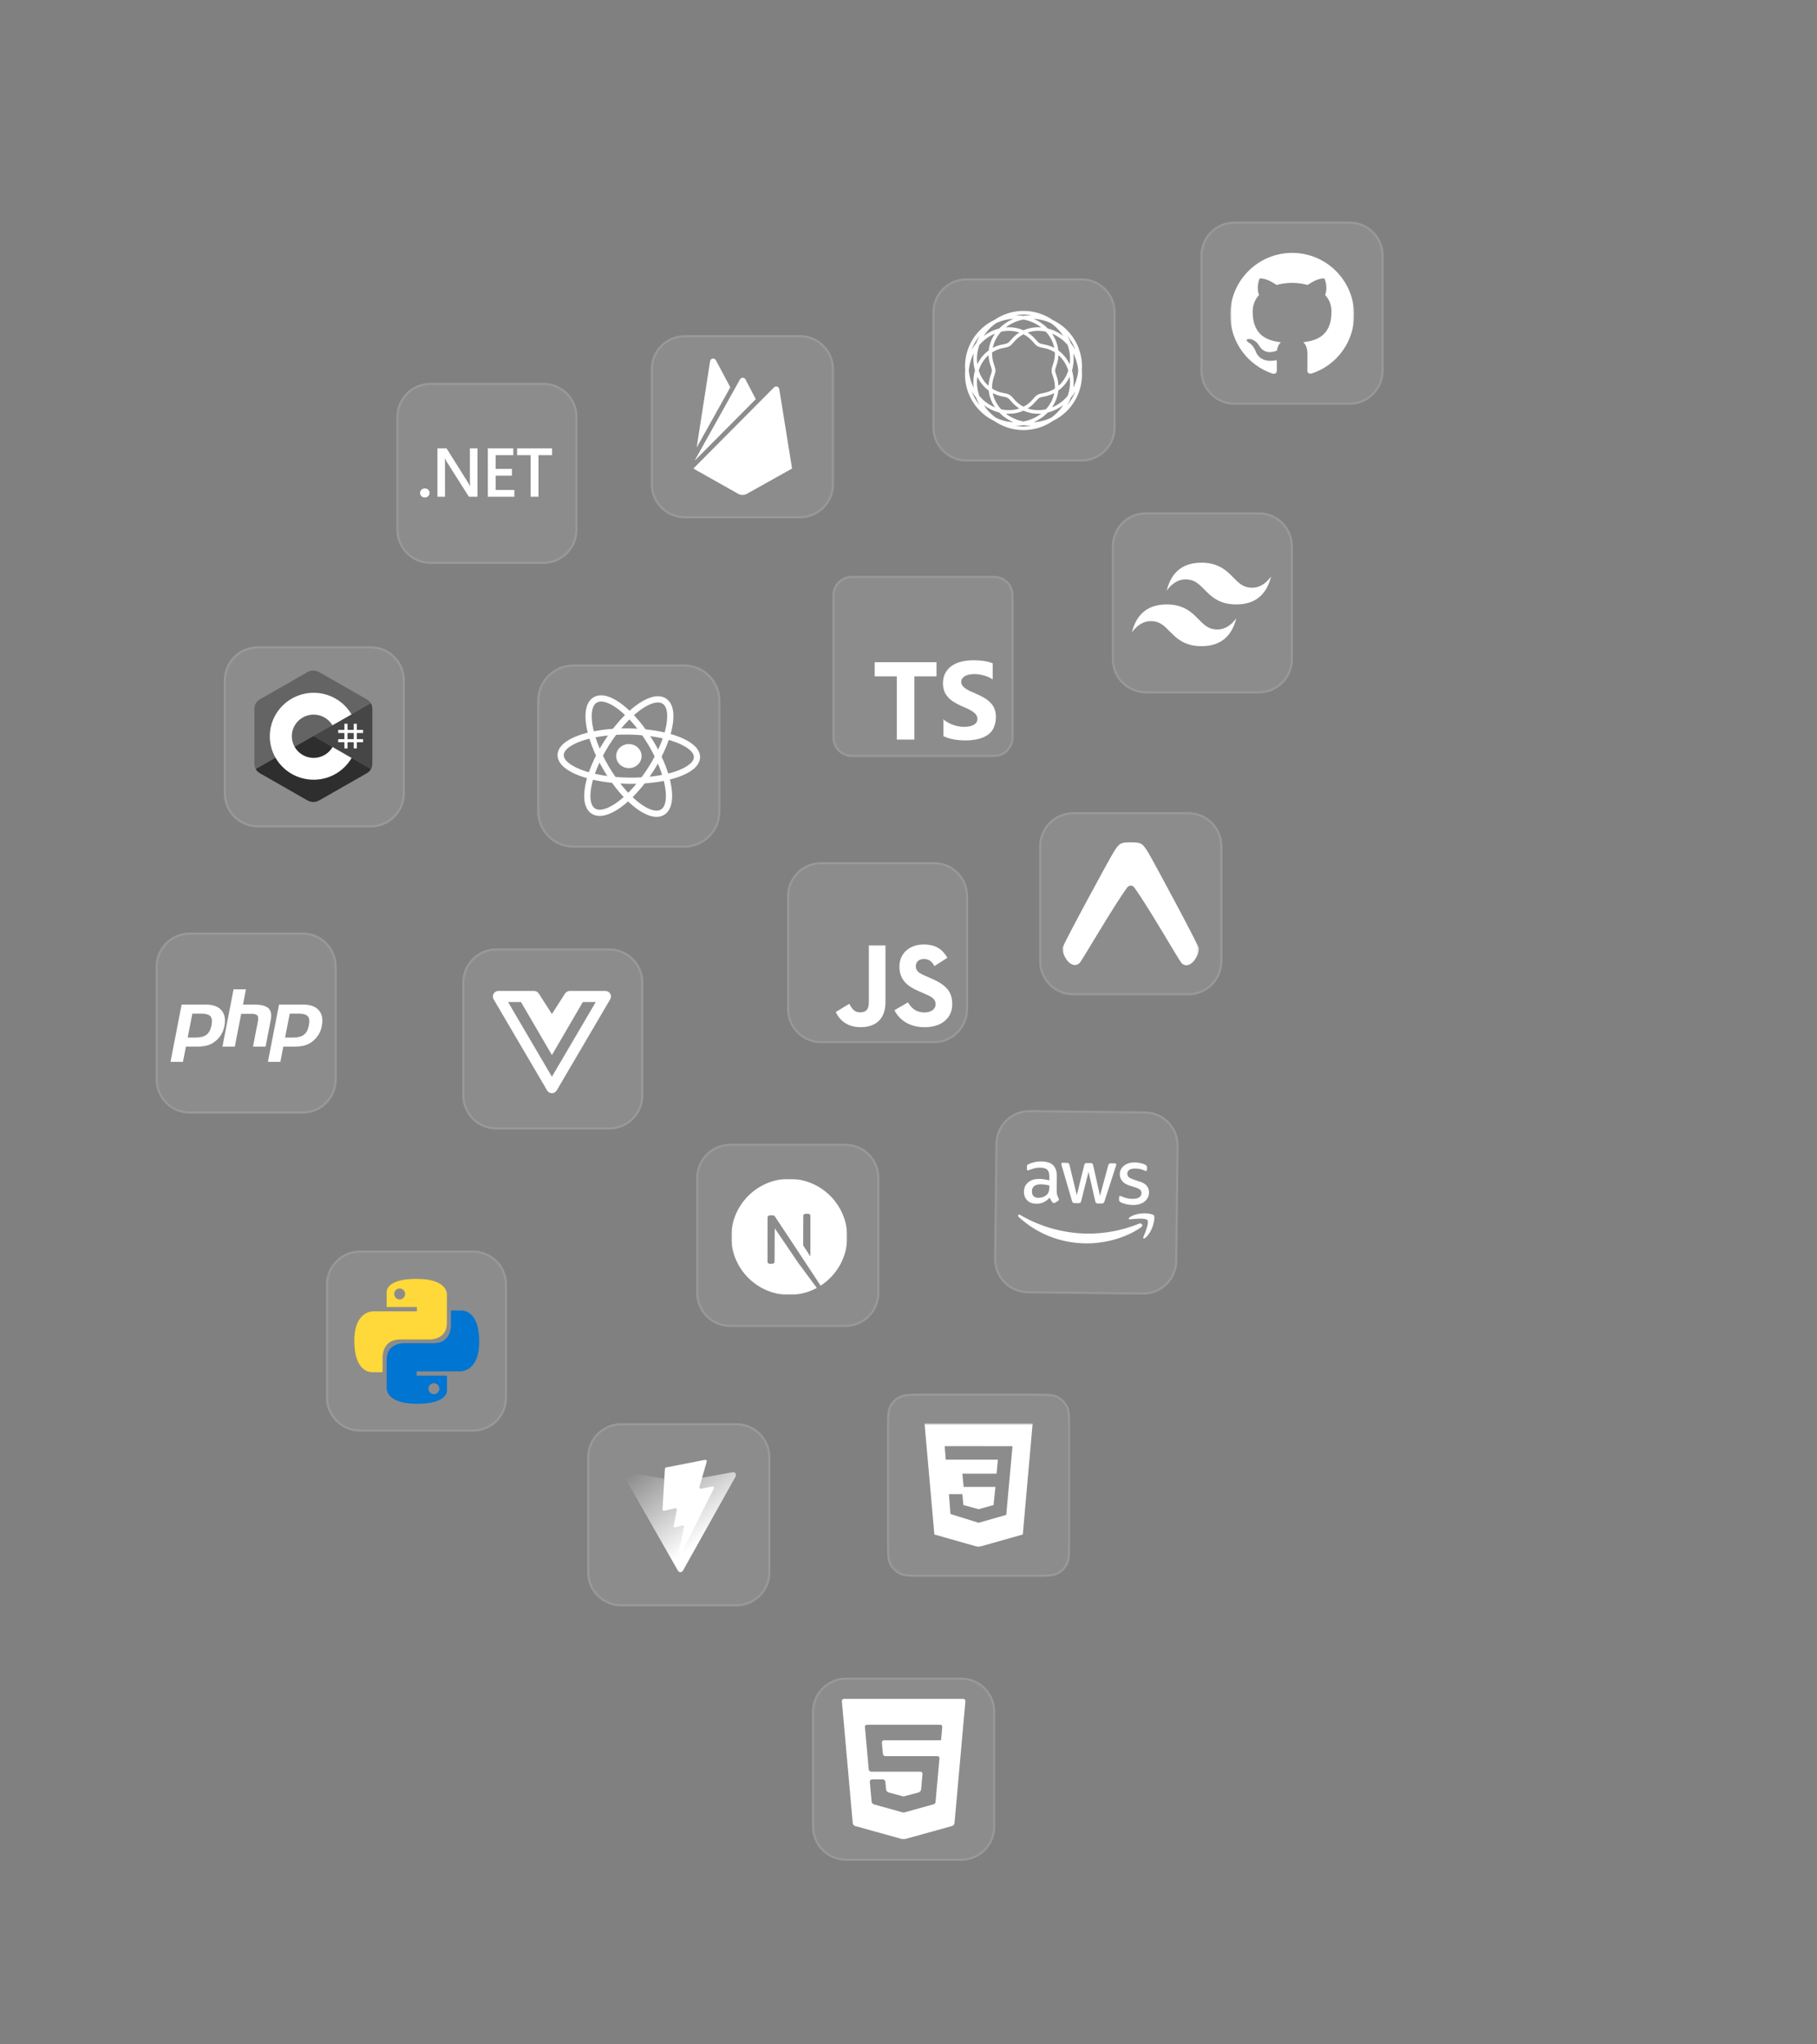 <svg width="800" height="900" viewBox="0 0 800 900" fill="none" xmlns="http://www.w3.org/2000/svg">
<rect x="0" y="0" width="800" height="900" fill="#808080" stroke="none"/>
<path d="M391.469 628.965C391.469 623.837 391.469 621.274 392.483 619.322C393.337 617.678 394.678 616.337 396.322 615.483C398.273 614.469 400.837 614.469 405.964 614.469H455.753C460.881 614.469 463.444 614.469 465.396 615.483C467.04 616.337 468.381 617.678 469.235 619.322C470.249 621.274 470.249 623.837 470.249 628.965V678.754C470.249 683.881 470.249 686.445 469.235 688.396C468.381 690.04 467.04 691.381 465.396 692.235C463.444 693.249 460.881 693.249 455.753 693.249H405.964C400.837 693.249 398.273 693.249 396.322 692.235C394.678 691.381 393.337 690.04 392.483 688.396C391.469 686.445 391.469 683.881 391.469 678.754V628.965Z" fill="white" fill-opacity="0.1"/>
<path d="M455.753 614H405.964H405.942C403.397 614 401.459 614 399.913 614.129C398.358 614.258 397.16 614.519 396.106 615.067C394.376 615.966 392.965 617.376 392.066 619.106C391.519 620.16 391.257 621.359 391.128 622.914C391 624.459 391 626.398 391 628.942V628.965V678.754V678.776C391 681.321 391 683.259 391.128 684.805C391.257 686.36 391.519 687.558 392.066 688.612C392.965 690.342 394.376 691.753 396.106 692.651C397.16 693.199 398.358 693.46 399.913 693.59C401.458 693.718 403.397 693.718 405.942 693.718H405.964H455.753H455.776C458.321 693.718 460.259 693.718 461.804 693.59C463.36 693.46 464.558 693.199 465.612 692.651C467.342 691.753 468.753 690.342 469.651 688.612C470.199 687.558 470.46 686.36 470.59 684.805C470.718 683.259 470.718 681.321 470.718 678.776V678.754V628.965V628.942C470.718 626.398 470.718 624.459 470.59 622.914C470.46 621.359 470.199 620.16 469.651 619.106C468.753 617.376 467.342 615.966 465.612 615.067C464.558 614.519 463.36 614.258 461.804 614.129C460.259 614 458.321 614 455.776 614H455.753Z" stroke="white" stroke-opacity="0.2" stroke-width="0.938"/>
<mask id="mask0_3_97" style="mask-type:luminance" maskUnits="userSpaceOnUse" x="403" y="626" width="56" height="56">
<path d="M458.056 626.662H403.66V681.057H458.056V626.662Z" fill="white"/>
</mask>
<g mask="url(#mask0_3_97)">
<path d="M407.06 626.662H454.656L450.327 675.534L430.806 681.057L411.394 675.532L407.06 626.662ZM445.794 636.664L415.922 636.657L416.405 642.6L439.353 642.604L438.775 648.76H423.725L424.269 654.592H438.281L437.451 662.576L430.856 664.399L424.156 662.563L423.73 657.78H417.815L418.472 666.518L430.858 670.378L443.036 666.91L445.794 636.666V636.664Z" fill="white"/>
</g>
<path d="M411.243 380.469H361.537C353.767 380.469 347.469 386.767 347.469 394.537V444.243C347.469 452.013 353.767 458.311 361.537 458.311H411.243C419.013 458.311 425.311 452.013 425.311 444.243V394.537C425.311 386.767 419.013 380.469 411.243 380.469Z" fill="white" fill-opacity="0.1"/>
<path d="M411.243 380H361.537C353.509 380 347 386.508 347 394.537V444.243C347 452.272 353.509 458.78 361.537 458.78H411.243C419.272 458.78 425.78 452.272 425.78 444.243V394.537C425.78 386.508 419.272 380 411.243 380Z" stroke="white" stroke-opacity="0.2" stroke-width="0.938"/>
<path d="M399.758 441.283C401.326 443.843 403.366 445.725 406.974 445.725C410.005 445.725 411.941 444.21 411.941 442.117C411.941 439.609 409.952 438.72 406.616 437.261L404.787 436.477C399.509 434.228 396.002 431.411 396.002 425.455C396.002 419.969 400.182 415.793 406.715 415.793C411.365 415.793 414.709 417.412 417.118 421.65L411.422 425.307C410.168 423.058 408.815 422.172 406.715 422.172C404.572 422.172 403.214 423.531 403.214 425.307C403.214 427.501 404.573 428.39 407.712 429.749L409.54 430.532C415.755 433.197 419.264 435.914 419.264 442.023C419.264 448.609 414.091 452.217 407.143 452.217C400.35 452.217 395.961 448.979 393.814 444.736L399.758 441.283ZM373.919 441.917C375.068 443.956 376.113 445.679 378.626 445.679C381.029 445.679 382.545 444.739 382.545 441.083V416.211H389.86V441.182C389.86 448.756 385.419 452.203 378.937 452.203C373.081 452.203 369.689 449.172 367.964 445.522L373.919 441.917Z" fill="white"/>
<path d="M301.243 293.469H252.475C244.187 293.469 237.469 300.187 237.469 308.475V357.243C237.469 365.53 244.187 372.249 252.475 372.249H301.243C309.53 372.249 316.249 365.53 316.249 357.243V308.475C316.249 300.187 309.53 293.469 301.243 293.469Z" fill="white" fill-opacity="0.1"/>
<path d="M301.243 293H252.475C243.928 293 237 299.928 237 308.475V357.243C237 365.789 243.928 372.717 252.475 372.717H301.243C309.789 372.717 316.717 365.789 316.717 357.243V308.475C316.717 299.928 309.789 293 301.243 293Z" stroke="white" stroke-opacity="0.2" stroke-width="0.938"/>
<path d="M267.025 327.277C258.518 340.721 256.024 354.118 261.455 357.201C266.886 360.284 278.186 351.884 286.693 338.44C295.2 324.996 297.694 311.598 292.263 308.516C286.832 305.433 275.532 313.833 267.025 327.277Z" stroke="white" stroke-width="2.739"/>
<path d="M266.847 338.117C274.912 351.831 285.932 360.594 291.461 357.69C296.989 354.786 294.933 341.314 286.868 327.6C278.803 313.886 267.783 305.123 262.254 308.027C256.726 310.931 258.782 324.403 266.847 338.117Z" stroke="white" stroke-width="2.739"/>
<path d="M276.682 343.702C293.254 343.972 306.768 339.338 306.865 333.351C306.963 327.364 293.607 322.292 277.035 322.022C260.462 321.752 246.949 326.387 246.851 332.373C246.754 338.36 260.109 343.432 276.682 343.702Z" stroke="white" stroke-width="2.739"/>
<path d="M276.796 338.15C279.885 338.201 282.427 335.873 282.475 332.95C282.522 330.028 280.057 327.619 276.969 327.568C273.88 327.518 271.338 329.846 271.29 332.768C271.243 335.69 273.708 338.1 276.796 338.15Z" fill="white"/>
<path d="M504.085 490.215L453.444 489.635C445.675 489.546 439.305 495.772 439.216 503.541L438.636 554.182C438.547 561.951 444.773 568.321 452.542 568.41L503.182 568.99C510.951 569.079 517.321 562.853 517.41 555.084L517.99 504.443C518.079 496.674 511.854 490.304 504.085 490.215Z" fill="white" fill-opacity="0.1"/>
<path d="M504.09 489.747L453.449 489.166C445.421 489.075 438.838 495.508 438.747 503.536L438.166 554.177C438.075 562.204 444.508 568.787 452.536 568.879L503.177 569.459C511.204 569.551 517.787 563.117 517.879 555.09L518.459 504.449C518.551 496.421 512.117 489.838 504.09 489.747Z" stroke="white" stroke-opacity="0.2" stroke-width="0.938"/>
<path d="M502.445 540.237C495.822 545.012 486.251 547.478 478.047 547.384C466.549 547.252 456.237 542.882 448.493 535.726C447.881 535.16 448.449 534.407 449.182 534.855C457.59 539.863 467.995 542.956 478.795 543.08C486.081 543.164 494.103 541.738 501.504 538.709C502.608 538.222 503.532 539.45 502.445 540.237ZM505.215 537.154C504.389 536.066 499.672 536.571 497.533 536.806C496.893 536.879 496.8 536.319 497.384 535.906C501.167 533.314 507.326 534.144 508.034 535.03C508.743 535.937 507.754 542.094 504.207 545.008C503.663 545.461 503.146 545.216 503.393 544.62C504.214 542.653 506.041 538.221 505.215 537.154Z" fill="white"/>
<path d="M465.273 524.379C465.264 525.117 465.337 525.717 465.472 526.158C465.627 526.599 465.821 527.08 466.094 527.602C466.192 527.763 466.23 527.923 466.229 528.063C466.227 528.263 466.104 528.461 465.843 528.658L464.575 529.482C464.394 529.599 464.214 529.657 464.054 529.655C463.855 529.653 463.656 529.551 463.459 529.369C463.183 529.066 462.947 528.744 462.751 528.423C462.555 528.081 462.36 527.699 462.146 527.238C460.568 529.056 458.601 529.952 456.245 529.925C454.569 529.906 453.237 529.412 452.269 528.442C451.302 527.473 450.818 526.19 450.836 524.593C450.856 522.896 451.47 521.526 452.7 520.501C453.929 519.477 455.552 518.977 457.608 519C458.287 519.008 458.985 519.076 459.722 519.184C460.46 519.293 461.217 519.461 462.013 519.65L462.03 518.193C462.047 516.676 461.74 515.614 461.128 514.988C460.496 514.362 459.422 514.05 457.885 514.033C457.186 514.025 456.467 514.096 455.726 514.267C454.985 514.439 454.264 514.65 453.562 514.921C453.241 515.057 453.001 515.135 452.861 515.173C452.721 515.211 452.62 515.23 452.541 515.229C452.261 515.226 452.124 515.025 452.129 514.605L452.14 513.627C452.143 513.308 452.186 513.069 452.287 512.93C452.389 512.792 452.57 512.654 452.851 512.518C453.554 512.166 454.396 511.876 455.377 511.648C456.358 511.4 457.397 511.292 458.495 511.304C460.87 511.332 462.601 511.891 463.706 512.981C464.792 514.072 465.332 515.715 465.307 517.911L465.233 524.378L465.273 524.379ZM457.134 527.32C457.792 527.328 458.472 527.216 459.194 526.984C459.915 526.753 460.559 526.321 461.105 525.729C461.429 525.353 461.673 524.936 461.798 524.459C461.923 523.981 462.01 523.403 462.018 522.724L462.027 521.886C461.45 521.74 460.833 521.613 460.195 521.526C459.557 521.438 458.938 521.391 458.32 521.384C456.982 521.369 456.001 521.617 455.336 522.149C454.671 522.68 454.343 523.435 454.332 524.433C454.321 525.371 454.553 526.073 455.046 526.558C455.52 527.062 456.215 527.31 457.134 527.32ZM473.138 529.66C472.779 529.655 472.54 529.593 472.382 529.451C472.224 529.33 472.087 529.049 471.972 528.668L467.457 513.184C467.342 512.783 467.285 512.523 467.287 512.383C467.29 512.064 467.452 511.886 467.772 511.89L469.728 511.912C470.107 511.917 470.366 511.979 470.504 512.121C470.662 512.242 470.779 512.523 470.894 512.904L474.097 526.157L477.362 512.978C477.466 512.58 477.589 512.322 477.75 512.204C477.911 512.086 478.192 512.009 478.551 512.013L480.148 512.032C480.527 512.036 480.786 512.099 480.944 512.24C481.102 512.362 481.239 512.643 481.314 513.023L484.315 526.434L487.922 513.099C488.046 512.701 488.189 512.443 488.33 512.325C488.491 512.207 488.751 512.13 489.111 512.134L490.967 512.156C491.286 512.159 491.464 512.321 491.46 512.66C491.459 512.76 491.438 512.86 491.417 512.979C491.395 513.099 491.354 513.258 491.271 513.477L486.284 528.852C486.159 529.25 486.017 529.508 485.856 529.626C485.695 529.743 485.434 529.82 485.095 529.816L483.378 529.797C482.999 529.792 482.74 529.73 482.582 529.588C482.424 529.447 482.287 529.185 482.212 528.785L479.265 515.875L476.044 528.695C475.94 529.093 475.817 529.351 475.656 529.489C475.494 529.627 475.214 529.683 474.855 529.679L473.138 529.66ZM498.783 530.492C497.745 530.48 496.708 530.349 495.713 530.098C494.717 529.847 493.942 529.578 493.426 529.273C493.109 529.09 492.892 528.888 492.814 528.707C492.736 528.526 492.698 528.326 492.7 528.147L492.712 527.129C492.717 526.71 492.879 526.512 493.178 526.515C493.298 526.517 493.418 526.538 493.537 526.579C493.656 526.62 493.835 526.702 494.034 526.784C494.709 527.092 495.445 527.34 496.221 527.508C497.018 527.677 497.796 527.766 498.594 527.775C499.852 527.789 500.832 527.581 501.516 527.15C502.2 526.718 502.566 526.084 502.576 525.265C502.582 524.706 502.408 524.245 502.053 523.862C501.698 523.478 501.023 523.131 500.049 522.801L497.164 521.869C495.712 521.393 494.642 520.702 493.994 519.797C493.345 518.911 493.017 517.929 493.029 516.891C493.039 516.052 493.227 515.316 493.593 514.681C493.96 514.046 494.445 513.493 495.049 513.061C495.653 512.609 496.336 512.277 497.137 512.047C497.938 511.816 498.778 511.726 499.656 511.736C500.095 511.741 500.554 511.766 500.993 511.831C501.451 511.896 501.869 511.981 502.288 512.066C502.686 512.17 503.064 512.274 503.422 512.398C503.78 512.522 504.058 512.645 504.256 512.767C504.534 512.93 504.732 513.092 504.849 513.273C504.967 513.434 505.025 513.654 505.021 513.934L505.011 514.872C505.006 515.291 504.844 515.509 504.544 515.505C504.384 515.503 504.126 515.421 503.788 515.257C502.657 514.725 501.382 514.451 499.965 514.435C498.827 514.422 497.927 514.591 497.303 514.963C496.68 515.335 496.354 515.911 496.345 516.729C496.338 517.288 496.533 517.769 496.927 518.153C497.322 518.537 498.057 518.925 499.111 519.276L501.935 520.207C503.367 520.683 504.398 521.333 505.007 522.159C505.616 522.984 505.905 523.926 505.893 524.964C505.883 525.822 505.695 526.599 505.348 527.273C504.981 527.948 504.495 528.541 503.87 529.013C503.246 529.505 502.503 529.856 501.642 530.106C500.74 530.375 499.801 530.504 498.783 530.492Z" fill="white"/>
<path d="M352.181 148.469H301.537C293.767 148.469 287.469 154.767 287.469 162.537V213.181C287.469 220.95 293.767 227.249 301.537 227.249H352.181C359.95 227.249 366.249 220.95 366.249 213.181V162.537C366.249 154.767 359.95 148.469 352.181 148.469Z" fill="white" fill-opacity="0.1"/>
<path d="M352.181 148H301.537C293.508 148 287 154.508 287 162.537V213.181C287 221.209 293.508 227.717 301.537 227.717H352.181C360.209 227.717 366.717 221.209 366.717 213.181V162.537C366.717 154.508 360.209 148 352.181 148Z" stroke="white" stroke-opacity="0.2" stroke-width="0.938"/>
<path d="M306.727 197.044L312.641 158.999C312.684 158.717 312.815 158.456 313.015 158.252C313.215 158.049 313.474 157.914 313.755 157.866C314.036 157.818 314.325 157.861 314.581 157.987C314.837 158.113 315.047 158.317 315.18 158.569L321.54 170.501L306.727 197.044ZM348.731 206.276L343.099 171.264C343.057 171.019 342.949 170.789 342.786 170.601C342.624 170.413 342.412 170.273 342.175 170.197C341.938 170.121 341.685 170.111 341.443 170.169C341.201 170.227 340.979 170.351 340.803 170.526L305.288 206.276L324.939 217.35C325.545 217.691 326.228 217.87 326.923 217.87C327.619 217.87 328.302 217.691 328.908 217.35L348.731 206.276ZM332.762 175.723L328.21 167.015C328.095 166.796 327.923 166.612 327.711 166.484C327.5 166.356 327.257 166.289 327.01 166.289C326.762 166.289 326.52 166.356 326.308 166.484C326.097 166.612 325.924 166.796 325.809 167.015L305.826 202.824L332.762 175.723Z" fill="white"/>
<path d="M523.181 358.469H472.537C464.767 358.469 458.469 364.767 458.469 372.537V423.181C458.469 430.95 464.767 437.249 472.537 437.249H523.181C530.95 437.249 537.249 430.95 537.249 423.181V372.537C537.249 364.767 530.95 358.469 523.181 358.469Z" fill="white" fill-opacity="0.1"/>
<path d="M523.181 358H472.537C464.508 358 458 364.508 458 372.537V423.181C458 431.209 464.508 437.717 472.537 437.717H523.181C531.209 437.717 537.717 431.209 537.717 423.181V372.537C537.717 364.508 531.209 358 523.181 358Z" stroke="white" stroke-opacity="0.2" stroke-width="0.938"/>
<mask id="mask1_3_97" style="mask-type:luminance" maskUnits="userSpaceOnUse" x="467" y="367" width="61" height="61">
<path d="M527.927 367.905L467.904 367.79L467.789 427.812L527.811 427.928L527.927 367.905Z" fill="white"/>
</mask>
<g mask="url(#mask1_3_97)">
<path d="M467.808 418.019C467.913 419.345 468.378 420.679 469.595 422.469C471.042 424.595 473.53 425.766 475.352 423.898C476.58 422.638 489.89 399.477 496.299 390.701C496.475 390.45 496.709 390.245 496.981 390.104C497.253 389.963 497.555 389.89 497.861 389.89C498.167 389.891 498.469 389.965 498.741 390.107C499.012 390.25 499.245 390.455 499.42 390.707C505.796 399.507 519.016 422.719 520.239 423.984C522.054 425.859 524.547 424.698 526.001 422.577C527.431 420.492 527.829 419.03 527.832 417.464C527.834 416.399 507.25 377.915 505.175 374.709C503.181 371.629 502.572 370.958 499.188 370.841L496.607 370.836C493.223 370.94 492.612 371.607 490.602 374.681C488.561 377.811 468.64 414.704 467.81 417.234L467.808 418.019Z" fill="white"/>
</g>
<path d="M437.709 254.469H375.071C370.873 254.469 367.469 257.873 367.469 262.071V324.709C367.469 328.908 370.873 332.311 375.071 332.311H437.709C441.908 332.311 445.311 328.908 445.311 324.709V262.071C445.311 257.873 441.908 254.469 437.709 254.469Z" fill="white" fill-opacity="0.1"/>
<path d="M437.709 254H375.071C370.614 254 367 257.614 367 262.071V324.709C367 329.167 370.614 332.78 375.071 332.78H437.709C442.167 332.78 445.78 329.167 445.78 324.709V262.071C445.78 257.614 442.167 254 437.709 254Z" stroke="white" stroke-opacity="0.2" stroke-width="0.938"/>
<path fill-rule="evenodd" clip-rule="evenodd" d="M415.371 316.457V324.059C416.602 324.698 418.107 325.169 419.78 325.488C421.452 325.807 423.276 325.959 425.101 325.959C426.925 325.959 428.598 325.792 430.27 325.443C431.942 325.093 433.311 324.515 434.527 323.77C435.758 322.964 436.808 321.946 437.416 320.577C438.024 319.209 438.495 317.689 438.495 315.712C438.495 314.329 438.282 313.128 437.872 312.063C437.461 310.999 436.868 310.087 436.047 309.327C435.272 308.521 434.375 307.806 433.311 307.198C432.246 306.59 431.03 305.952 429.662 305.374C428.658 304.963 427.837 304.568 426.925 304.173C426.135 303.778 425.451 303.382 424.949 302.987C424.386 302.576 423.961 302.151 423.657 301.71C423.352 301.254 423.2 300.752 423.2 300.19C423.2 299.673 423.336 299.201 423.611 298.776C423.886 298.35 424.265 298 424.751 297.696C425.238 297.392 425.846 297.164 426.576 296.997C427.29 296.83 428.081 296.754 429.008 296.754C429.647 296.754 430.316 296.801 430.985 296.896C431.684 296.992 432.399 297.14 433.113 297.337C433.828 297.535 434.527 297.778 435.242 298.082C435.911 298.386 436.534 298.736 437.066 299.131V291.986C435.911 291.545 434.633 291.21 433.265 290.998C431.897 290.785 430.376 290.678 428.552 290.678C426.728 290.678 425.055 290.876 423.383 291.256C421.71 291.636 420.342 292.244 419.126 293.08C417.894 293.901 416.997 294.905 416.237 296.273C415.523 297.55 415.173 299.01 415.173 300.834C415.173 303.115 415.827 305.091 417.149 306.611C418.457 308.284 420.494 309.5 423.079 310.716C424.128 311.142 425.055 311.568 425.967 311.978C426.88 312.389 427.64 312.815 428.248 313.255C428.902 313.696 429.419 314.183 429.768 314.7C430.148 315.217 430.346 315.825 430.346 316.524C430.346 317.011 430.227 317.467 429.996 317.892C429.765 318.318 429.403 318.683 428.917 318.987C428.43 319.291 427.837 319.534 427.093 319.717C426.378 319.884 425.572 319.975 424.508 319.975C422.836 319.975 421.163 319.686 419.643 319.109C417.97 318.531 416.45 317.664 415.082 316.524L415.371 316.457ZM402.6 297.757H412.33V291.524H385.116V297.757H394.846V325.579H402.6V297.757Z" fill="white"/>
<path d="M594.181 98.469H543.537C535.767 98.469 529.469 104.767 529.469 112.537V163.181C529.469 170.95 535.767 177.249 543.537 177.249H594.181C601.95 177.249 608.249 170.95 608.249 163.181V112.537C608.249 104.767 601.95 98.469 594.181 98.469Z" fill="white" fill-opacity="0.1"/>
<path d="M594.181 98H543.537C535.508 98 529 104.508 529 112.537V163.181C529 171.209 535.508 177.717 543.537 177.717H594.181C602.209 177.717 608.717 171.209 608.717 163.181V112.537C608.717 104.508 602.209 98 594.181 98Z" stroke="white" stroke-opacity="0.2" stroke-width="0.938"/>
<mask id="mask2_3_97" style="mask-type:luminance" maskUnits="userSpaceOnUse" x="541" y="110" width="56" height="56">
<path d="M596.209 110.66H541.66V165.209H596.209V110.66Z" fill="white"/>
</mask>
<g mask="url(#mask2_3_97)">
<path d="M568.935 111.335C553.867 111.335 541.66 123.552 541.66 138.61C541.66 150.667 549.475 160.886 560.304 164.492C561.673 164.749 562.168 163.905 562.168 163.176C562.168 162.528 562.152 160.815 562.142 158.541C554.551 160.184 552.952 154.874 552.952 154.874C551.709 151.73 549.916 150.887 549.916 150.887C547.448 149.201 550.112 149.237 550.112 149.237C552.846 149.422 554.285 152.041 554.285 152.041C556.718 156.214 560.667 155.007 562.231 154.305C562.469 152.547 563.18 151.338 563.954 150.665C557.899 149.981 551.532 147.638 551.532 137.186C551.532 134.201 552.589 131.771 554.336 129.861C554.035 129.178 553.111 126.399 554.577 122.642C554.577 122.642 556.859 121.914 562.077 125.439C564.261 124.834 566.579 124.533 568.896 124.517C571.214 124.533 573.531 124.836 575.714 125.439C580.902 121.914 583.183 122.642 583.183 122.642C584.647 126.399 583.723 129.176 583.457 129.861C585.187 131.771 586.244 134.203 586.244 137.186C586.244 147.661 579.869 149.971 573.807 150.638C574.755 151.454 575.643 153.133 575.643 155.682C575.643 159.33 575.609 162.269 575.609 163.157C575.609 163.866 576.086 164.718 577.491 164.444C588.401 160.876 596.206 150.648 596.206 138.608C596.206 123.551 583.999 111.333 568.932 111.333L568.935 111.335Z" fill="white"/>
</g>
<path d="M324.181 627.469H273.537C265.767 627.469 259.469 633.767 259.469 641.537V692.181C259.469 699.95 265.767 706.249 273.537 706.249H324.181C331.95 706.249 338.249 699.95 338.249 692.181V641.537C338.249 633.767 331.95 627.469 324.181 627.469Z" fill="white" fill-opacity="0.1"/>
<path d="M324.181 627H273.537C265.508 627 259 633.508 259 641.537V692.181C259 700.209 265.508 706.717 273.537 706.717H324.181C332.209 706.717 338.717 700.209 338.717 692.181V641.537C338.717 633.508 332.209 627 324.181 627Z" stroke="white" stroke-opacity="0.2" stroke-width="0.938"/>
<path d="M323.891 649.973L300.684 691.471C300.205 692.328 298.974 692.333 298.487 691.48L274.82 649.977C274.29 649.048 275.085 647.922 276.138 648.111L299.37 652.263C299.518 652.29 299.67 652.289 299.818 652.262L322.564 648.116C323.613 647.925 324.411 649.042 323.891 649.973Z" fill="url(#paint0_linear_3_97)"/>
<path d="M310.436 642.664L293.262 646.029C293.125 646.056 293.001 646.128 292.909 646.233C292.817 646.338 292.762 646.471 292.754 646.611L291.698 664.453C291.692 664.551 291.709 664.649 291.747 664.739C291.786 664.829 291.845 664.909 291.92 664.972C291.995 665.035 292.083 665.08 292.179 665.103C292.274 665.126 292.373 665.127 292.469 665.105L297.25 664.001C297.698 663.898 298.102 664.292 298.01 664.742L296.589 671.698C296.494 672.167 296.933 672.567 297.39 672.428L300.344 671.531C300.802 671.392 301.242 671.793 301.145 672.262L298.887 683.188C298.746 683.872 299.655 684.245 300.034 683.659L300.287 683.267L314.282 655.339C314.516 654.872 314.112 654.339 313.598 654.438L308.676 655.388C308.214 655.477 307.821 655.046 307.951 654.594L311.163 643.458C311.294 643.004 310.899 642.573 310.436 642.664Z" fill="url(#paint1_linear_3_97)"/>
<path d="M476.181 123.469H425.537C417.767 123.469 411.469 129.767 411.469 137.537V188.181C411.469 195.95 417.767 202.249 425.537 202.249H476.181C483.95 202.249 490.249 195.95 490.249 188.181V137.537C490.249 129.767 483.95 123.469 476.181 123.469Z" fill="white" fill-opacity="0.1"/>
<path d="M476.181 123H425.537C417.508 123 411 129.508 411 137.537V188.181C411 196.209 417.508 202.717 425.537 202.717H476.181C484.209 202.717 490.717 196.209 490.717 188.181V137.537C490.717 129.508 484.209 123 476.181 123Z" stroke="white" stroke-opacity="0.2" stroke-width="0.938"/>
<path d="M463.787 163.106V163.158V163.228V163.281V163.334L463.805 163.404V163.456V163.509L463.822 163.579V163.632L463.84 163.684L463.857 163.755V163.807L463.875 163.877L463.892 163.93L463.91 164V164.07L463.927 164.123L463.945 164.193L463.963 164.263L463.98 164.316L464.015 164.386L464.033 164.456L464.05 164.526L464.068 164.596L464.085 164.667L464.12 164.737L464.138 164.824L464.155 164.895L464.191 164.965L464.208 165.035L464.243 165.123L464.261 165.193L464.296 165.281L464.313 165.368L464.348 165.456L464.384 165.526L464.401 165.614L464.436 165.702L464.471 165.789L464.489 165.894L464.524 165.982L464.541 166.07L464.576 166.175L464.612 166.263L464.629 166.368L464.664 166.473L464.699 166.561L464.717 166.666L464.752 166.771L464.787 166.877L464.804 167L464.84 167.105L464.857 167.21L464.892 167.333L464.91 167.438L464.945 167.561L464.962 167.684L464.98 167.806L465.015 167.929L465.033 168.052L465.05 168.175L465.068 168.315L465.103 168.438L465.12 168.578L465.138 168.701L465.155 168.841V168.982L465.173 169.122L465.19 169.262L465.208 169.403V169.543L465.225 169.683V169.841V169.981L465.243 170.139V170.297V170.437V170.595L465.225 170.753V170.911V171.069L465.208 171.244V171.402L465.19 171.56L465.173 171.735L465.155 171.911L465.138 172.069L465.12 172.244L465.103 172.42L465.068 172.595L465.033 172.753L465.015 172.928L464.98 173.121L464.945 173.297L464.91 173.472L464.857 173.647L464.822 173.823L464.769 174.016L464.717 174.191L464.664 174.384L464.612 174.559L464.559 174.752L464.489 174.928L464.436 175.121L464.366 175.314L464.296 175.489L464.226 175.682L464.155 175.875L464.068 176.05L463.998 176.243L463.91 176.436L463.822 176.629L463.735 176.805L463.629 176.998L463.542 177.191L463.436 177.383L463.331 177.576L463.226 177.752L463.121 177.945L462.998 178.138L462.893 178.331L462.77 178.506L462.647 178.699L462.524 178.892L462.384 179.067L462.261 179.26L462.121 179.436L461.98 179.629L461.84 179.804L461.682 179.997L461.542 180.172L461.384 180.348L461.226 180.523L461.068 180.699L460.911 180.892L460.735 181.049L460.577 181.225L460.402 181.4L460.226 181.576L460.033 181.734L459.858 181.909L459.665 182.067L459.472 182.242L459.279 182.4L459.086 182.558L458.893 182.716L458.683 182.874L458.472 183.014L458.279 183.172L458.051 183.312L457.841 183.47L457.63 183.61L457.402 183.751L457.174 183.891L456.946 184.031L456.718 184.154L456.49 184.294L456.245 184.417L456.017 184.54L455.771 184.663L455.526 184.786L455.28 184.891L455.034 185.014L454.789 185.119L454.526 185.224L454.263 185.329L454.017 185.417L453.754 185.522L453.491 185.61L453.21 185.698L452.947 185.785L452.684 185.856L452.403 185.943L452.123 186.013L451.86 186.084L451.579 186.154L451.298 186.206L451.018 186.276L450.737 186.329L450.439 186.382L450.158 186.417L449.86 186.469L449.579 186.505L449.281 186.54L449.001 186.575L448.702 186.592L448.404 186.61L448.106 186.627L447.808 186.645H447.51L447.211 186.662H446.913L446.615 186.645H446.317L446.001 186.627L445.703 186.61L445.405 186.592L445.089 186.557L444.791 186.522L444.493 186.487L444.177 186.452L443.879 186.399L443.581 186.347L443.265 186.294L442.967 186.241L442.668 186.171L442.37 186.101L442.054 186.031L441.756 185.961L441.458 185.873L441.16 185.785L440.862 185.698L440.564 185.592L440.265 185.505L439.967 185.399L439.669 185.277L439.371 185.171L439.073 185.049L438.792 184.926L438.494 184.803L438.213 184.663L437.915 184.522L437.634 184.382L437.354 184.242L437.073 184.084L436.792 183.926L436.512 183.768L436.231 183.61L435.95 183.435L435.687 183.26L435.407 183.084L435.144 182.909L434.88 182.716L434.617 182.54L434.354 182.347L434.109 182.137L433.846 181.944L433.6 181.734L433.354 181.523L433.109 181.313L432.863 181.102L432.618 180.874L432.39 180.646L432.144 180.418L431.916 180.19L431.688 179.962L431.478 179.716L431.25 179.471L431.039 179.225L430.829 178.98L430.618 178.734L430.408 178.471L430.215 178.225L430.004 177.962L429.811 177.699L429.618 177.419L429.443 177.155L429.267 176.875L429.075 176.612L428.899 176.331L428.741 176.05L428.566 175.77L428.408 175.472L428.25 175.191L428.11 174.893L427.952 174.612L427.812 174.314L427.671 174.016L427.531 173.718L427.408 173.419L427.285 173.121L427.163 172.805L427.04 172.507L426.935 172.191L426.829 171.893L426.724 171.578L426.619 171.262L426.531 170.946L426.443 170.63L426.356 170.315L426.286 169.999L426.198 169.683L426.145 169.367L426.075 169.052L426.005 168.736L425.952 168.42L425.9 168.087L425.865 167.771L425.83 167.456L425.794 167.122L425.759 166.807L425.724 166.491L425.707 166.158L425.689 165.842V165.526L425.672 165.193V164.877V164.561L425.689 164.228V163.912L425.707 163.597L425.742 163.281L425.759 162.965L425.794 162.649L425.83 162.334L425.865 162.018L425.917 161.702L425.97 161.387L426.023 161.071L426.075 160.773L426.145 160.457L426.215 160.159L426.286 159.843L426.356 159.545L426.443 159.247L426.531 158.948L426.619 158.65L426.707 158.352L426.812 158.054L426.9 157.756L427.005 157.475L427.128 157.194L427.233 156.896L427.356 156.616L427.478 156.335L427.601 156.054L427.724 155.791L427.864 155.51L428.005 155.247L428.145 154.967L428.285 154.704L428.443 154.441L428.583 154.195L428.741 153.932L428.899 153.686L429.057 153.423L429.215 153.178L429.39 152.932L429.566 152.704L429.741 152.458L429.916 152.23L430.092 152.002L430.267 151.774L430.46 151.546L430.653 151.318L430.829 151.108L431.022 150.897L431.232 150.687L431.425 150.476L431.618 150.266L431.828 150.073L432.021 149.88L432.232 149.687L432.442 149.494L432.653 149.301L432.863 149.126L433.074 148.95L433.302 148.775L433.512 148.6L433.74 148.442L433.951 148.284L434.179 148.126L434.407 147.968L434.635 147.81L434.845 147.67L435.073 147.53L435.301 147.389L435.547 147.249L435.775 147.126L436.003 146.986L436.231 146.863L436.459 146.758L436.705 146.635L436.933 146.53L437.161 146.407L437.406 146.302L437.634 146.214L437.88 146.109L438.108 146.021L438.353 145.933L438.581 145.846L438.827 145.758L439.055 145.688L439.283 145.618L439.529 145.548L439.757 145.477L440.002 145.407L440.23 145.355L440.458 145.302L440.704 145.249L440.932 145.197L441.16 145.144L441.405 145.109L441.634 145.074L441.862 145.039L442.09 145.004L442.318 144.969L442.546 144.951L442.774 144.934L443.002 144.916L443.23 144.899L443.44 144.881H443.668L443.896 144.863H444.107H444.335L444.545 144.881H444.756H444.966L445.177 144.899L445.387 144.916L445.598 144.934L445.808 144.951L446.019 144.969L446.212 145.004L446.422 145.021L446.615 145.056L446.826 145.091L447.018 145.127L447.211 145.162L447.404 145.197L447.597 145.249L447.773 145.284L447.966 145.337L448.141 145.372L448.334 145.425L448.509 145.477L448.685 145.53L448.86 145.583L449.036 145.653L449.211 145.705L449.369 145.758L449.544 145.828L449.702 145.881L449.86 145.951L450.018 146.021L450.176 146.091L450.334 146.161L450.491 146.232L450.649 146.302L450.79 146.372L450.93 146.442L451.088 146.512L451.228 146.582L451.368 146.67L451.491 146.74L451.632 146.81L451.772 146.898L451.895 146.968L452.017 147.056L452.158 147.126L452.281 147.214L452.386 147.302L452.509 147.372L452.631 147.459L452.737 147.53L452.859 147.617L452.965 147.705L453.07 147.775L453.175 147.863L453.28 147.951L453.386 148.021L453.491 148.108L453.579 148.196L453.684 148.266L453.772 148.354L453.877 148.442L453.964 148.512L454.052 148.6L454.14 148.687L454.228 148.757L454.298 148.845L454.385 148.915L454.473 149.003L454.543 149.073L454.613 149.143L454.701 149.231L454.771 149.301L454.841 149.371L454.912 149.459L454.982 149.529L455.052 149.599L455.122 149.67L455.175 149.74L455.245 149.81L455.298 149.88L455.368 149.95L455.42 150.02L455.49 150.073L455.543 150.143L455.596 150.213L455.648 150.266L455.719 150.336L455.771 150.406L455.824 150.459L455.876 150.511L455.929 150.582L455.982 150.634L456.034 150.687L456.069 150.739L456.122 150.792L456.175 150.845L456.227 150.897L456.28 150.95L456.315 151.003L456.368 151.055L456.42 151.09L456.473 151.143L456.508 151.178L456.56 151.231L456.613 151.266L456.648 151.318L456.701 151.353L456.753 151.388L456.788 151.424L456.841 151.459L456.894 151.494L456.929 151.529L456.981 151.564L457.034 151.599L457.087 151.634L457.122 151.669L457.174 151.687L457.227 151.722L457.28 151.757L457.332 151.774L457.385 151.809L457.437 151.827L457.49 151.862L457.543 151.88L457.595 151.897L457.648 151.932L457.701 151.95L457.771 151.967L457.823 151.985L457.876 152.002L457.946 152.037L457.999 152.055L458.069 152.073L458.122 152.09L458.192 152.108L458.262 152.125L458.332 152.143L458.385 152.16L458.455 152.178L458.525 152.195L458.595 152.213H458.665L458.753 152.23L458.823 152.248L458.893 152.266L458.981 152.283L459.051 152.301L459.139 152.318L459.209 152.336L459.297 152.353L459.384 152.371L459.472 152.388L459.56 152.406L459.648 152.423L459.735 152.441L459.823 152.458L459.911 152.476L460.016 152.494L460.104 152.529L460.209 152.546L460.297 152.564L460.402 152.599L460.49 152.616L460.595 152.634L460.7 152.669L460.805 152.704L460.911 152.722L461.016 152.757L461.139 152.792L461.244 152.809L461.349 152.844L461.472 152.879L461.577 152.915L461.7 152.967L461.805 153.002L461.928 153.037L462.051 153.09L462.173 153.125L462.279 153.178L462.401 153.213L462.524 153.265L462.647 153.318L462.787 153.371L462.91 153.423L463.033 153.476L463.156 153.546L463.296 153.599L463.419 153.669L463.542 153.721L463.682 153.792L463.805 153.862L463.945 153.932L464.085 154.002L464.208 154.072L464.348 154.16L464.471 154.23L464.612 154.318L464.752 154.405L464.892 154.493L465.015 154.581L465.155 154.669L465.296 154.774L465.436 154.862L465.576 154.967L465.699 155.072L465.839 155.177L465.98 155.282L466.12 155.388L466.26 155.493L466.383 155.616L466.523 155.739L466.664 155.861L466.804 155.984L466.927 156.107L467.067 156.23L467.208 156.37L467.33 156.51L467.471 156.633L467.593 156.773L467.734 156.931L467.857 157.072L467.997 157.212L468.12 157.37L468.242 157.528L468.365 157.686L468.488 157.843L468.611 158.001L468.734 158.177L468.856 158.335L468.979 158.51L469.102 158.685L469.225 158.861L469.33 159.036L469.453 159.229L469.558 159.404L469.663 159.597L469.768 159.79L469.874 159.983L469.979 160.176L470.084 160.369L470.189 160.58L470.277 160.79L470.382 160.983L470.47 161.194L470.558 161.404L470.645 161.632L470.733 161.843L470.821 162.053L470.891 162.281L470.979 162.509L471.049 162.737L471.119 162.965L471.189 163.193L471.259 163.421L471.33 163.649L471.382 163.895L471.435 164.14L471.487 164.368L471.54 164.614L471.593 164.86L471.645 165.105L471.68 165.351L471.715 165.614L471.751 165.859L471.786 166.105L471.821 166.368L471.838 166.631L471.856 166.877L471.873 167.14L471.891 167.403L471.908 167.666V167.929V168.192V168.455V168.736L471.891 168.999L471.873 169.262L471.856 169.543L471.838 169.806L471.821 170.087L471.786 170.35L471.751 170.63L471.715 170.893L471.68 171.174L471.628 171.455L471.575 171.718L471.522 171.999L471.47 172.279L471.4 172.542L471.33 172.823L471.259 173.104L471.189 173.367L471.119 173.647L471.031 173.928L470.944 174.191L470.856 174.472L470.751 174.735L470.645 175.016L470.54 175.279L470.435 175.559L470.33 175.822L470.207 176.103L470.084 176.366L469.961 176.629L469.821 176.892L469.681 177.155L469.558 177.419L469.4 177.682L469.26 177.945L469.102 178.208L468.944 178.471L468.786 178.717L468.628 178.98L468.453 179.225L468.278 179.471L468.102 179.734L467.927 179.979L467.734 180.207L467.558 180.453L467.365 180.699L467.155 180.927L466.962 181.172L466.751 181.4L466.541 181.628L466.331 181.856L466.12 182.084L465.892 182.312L465.664 182.523L465.453 182.733L465.208 182.944L464.98 183.154L464.734 183.365L464.506 183.575L464.261 183.768L464.015 183.961L463.752 184.154L463.506 184.347L463.243 184.54L462.98 184.715L462.717 184.891L462.454 185.066L462.173 185.242L461.91 185.417L461.63 185.575L461.349 185.733L461.068 185.891L460.788 186.048L460.507 186.189L460.209 186.329L459.928 186.469L459.63 186.61L459.332 186.733L459.034 186.873L458.735 186.978L458.437 187.101L458.122 187.224L457.823 187.329L457.508 187.434L457.209 187.539L456.894 187.627L456.578 187.715L456.262 187.803L455.947 187.89L455.631 187.96L455.315 188.031L454.999 188.101L454.666 188.171L454.35 188.223L454.035 188.276L453.701 188.329L453.386 188.364L453.052 188.399L452.719 188.434L452.403 188.469L452.07 188.487L451.754 188.504L451.421 188.522L451.088 188.539H450.755H450.439H450.106L449.772 188.522L449.457 188.504L449.123 188.487L448.79 188.469L448.474 188.434L448.141 188.399L447.825 188.364L447.492 188.311L447.176 188.259L446.843 188.206L446.527 188.153L446.212 188.083L445.878 188.013L445.563 187.943L445.247 187.873L444.931 187.785L444.615 187.697L444.3 187.61L444.001 187.504L443.686 187.417L443.388 187.311L443.072 187.189L442.774 187.083L442.475 186.961L442.16 186.838L441.879 186.715L441.581 186.575L441.283 186.452L440.985 186.312L440.704 186.154L440.423 186.013L440.125 185.856L439.844 185.698L439.581 185.54L439.301 185.382L439.02 185.207L438.757 185.031L438.494 184.856L438.231 184.68L437.968 184.505L437.704 184.312L437.459 184.119L437.213 183.926L436.95 183.733L436.722 183.523L436.477 183.33L436.231 183.119L436.003 182.909L435.775 182.698L435.547 182.47L435.319 182.26L435.108 182.032L434.88 181.804L434.67 181.593L434.459 181.348L434.267 181.12L434.056 180.892L433.863 180.646L433.67 180.4L433.495 180.172L433.302 179.927L433.126 179.681L432.951 179.418L432.776 179.173L432.6 178.927L432.442 178.664L432.284 178.418L432.127 178.155L431.969 177.892L431.828 177.629L431.688 177.366L431.548 177.103L431.407 176.84L431.285 176.577L431.162 176.313L431.039 176.033L430.916 175.77L430.811 175.507L430.688 175.226L430.601 174.963L430.495 174.682L430.39 174.419L430.302 174.138L430.215 173.858L430.127 173.595L430.057 173.314L429.987 173.033L429.916 172.77L429.846 172.49L429.794 172.209L429.724 171.946L429.671 171.665L429.618 171.385L429.583 171.122L429.548 170.841L429.496 170.578L429.478 170.297L429.443 170.034L429.425 169.753L429.39 169.49V169.21L429.373 168.947L429.355 168.683V168.403V168.14V167.877L429.373 167.613V167.35L429.39 167.087L429.408 166.824L429.425 166.579L429.46 166.315L429.478 166.07L429.513 165.807L429.548 165.561L429.583 165.298L429.636 165.053L429.671 164.807L429.724 164.561L429.776 164.316L429.829 164.088L429.899 163.842L429.952 163.614L430.022 163.369L430.092 163.141L430.162 162.913L430.232 162.685L430.302 162.457L430.39 162.228L430.46 162.018L430.548 161.79L430.636 161.58L430.723 161.369L430.811 161.159L430.899 160.948L431.004 160.738L431.092 160.545L431.197 160.334L431.302 160.141L431.407 159.948L431.513 159.755L431.618 159.562L431.723 159.369L431.846 159.194L431.951 159.001L432.074 158.826L432.197 158.65L432.302 158.475L432.425 158.299L432.548 158.142L432.67 157.966L432.793 157.808L432.916 157.65L433.039 157.493L433.179 157.335L433.302 157.194L433.425 157.037L433.565 156.896L433.688 156.756L433.828 156.616L433.951 156.475L434.091 156.335L434.231 156.212L434.354 156.072L434.495 155.949L434.635 155.826L434.758 155.703L434.898 155.598L435.038 155.475L435.179 155.37L435.319 155.265L435.442 155.142L435.582 155.037L435.722 154.949L435.863 154.844L436.003 154.756L436.126 154.651L436.266 154.563L436.406 154.476L436.547 154.388L436.67 154.3L436.81 154.213L436.95 154.142L437.073 154.072L437.213 153.984L437.354 153.914L437.476 153.844L437.617 153.774L437.74 153.704L437.88 153.651L438.003 153.581L438.125 153.528L438.266 153.476L438.389 153.406L438.511 153.353L438.634 153.3L438.757 153.265L438.88 153.213L439.002 153.16L439.125 153.125L439.248 153.072L439.353 153.037L439.476 152.985L439.599 152.95L439.704 152.915L439.827 152.879L439.932 152.844L440.037 152.809L440.16 152.774L440.265 152.757L440.371 152.722L440.476 152.686L440.581 152.669L440.686 152.634L440.792 152.616L440.879 152.581L440.985 152.564L441.09 152.546L441.177 152.511L441.283 152.494L441.37 152.476L441.458 152.458L441.546 152.441L441.634 152.423L441.721 152.406L441.809 152.388L441.897 152.371L441.984 152.353L442.072 152.336L442.142 152.318L442.23 152.301L442.3 152.283L442.388 152.266L442.458 152.248L442.528 152.23L442.598 152.213L442.668 152.195L442.756 152.178L442.809 152.16H442.879L442.949 152.143L443.019 152.125L443.089 152.108L443.142 152.09L443.212 152.073L443.265 152.037L443.335 152.02L443.388 152.002L443.458 151.985L443.51 151.967L443.563 151.95L443.616 151.915L443.686 151.897L443.738 151.88L443.791 151.845L443.844 151.827L443.896 151.809L443.949 151.774L444.001 151.739L444.037 151.722L444.089 151.687L444.142 151.652L444.194 151.634L444.247 151.599L444.282 151.564L444.335 151.529L444.387 151.494L444.44 151.459L444.475 151.424L444.528 151.388L444.58 151.336L444.615 151.301L444.668 151.266L444.721 151.213L444.756 151.178L444.808 151.125L444.861 151.09L444.896 151.038L444.949 150.985L445.001 150.932L445.054 150.897L445.089 150.845L445.142 150.792L445.194 150.739L445.247 150.669L445.299 150.617L445.352 150.564L445.405 150.511L445.457 150.441L445.51 150.389L445.563 150.319L445.615 150.266L445.668 150.196L445.738 150.126L445.791 150.073L445.843 150.003L445.913 149.933L445.966 149.862L446.036 149.792L446.106 149.722L446.159 149.652L446.229 149.582L446.299 149.512L446.369 149.441L446.44 149.354L446.51 149.284L446.58 149.213L446.668 149.126L446.738 149.056L446.808 148.985L446.896 148.898L446.983 148.828L447.054 148.74L447.141 148.67L447.229 148.582L447.317 148.494L447.404 148.424L447.51 148.336L447.597 148.266L447.703 148.179L447.79 148.091L447.895 148.021L448.001 147.933L448.106 147.845L448.211 147.775L448.316 147.687L448.422 147.6L448.544 147.53L448.65 147.442L448.772 147.354L448.895 147.284L449.018 147.196L449.141 147.109L449.264 147.038L449.386 146.951L449.527 146.881L449.65 146.81L449.79 146.723L449.93 146.653L450.07 146.565L450.211 146.495L450.351 146.425L450.509 146.354L450.649 146.284L450.807 146.214L450.965 146.144L451.105 146.074L451.263 146.004L451.439 145.933L451.597 145.881L451.754 145.811L451.93 145.758L452.088 145.688L452.263 145.635L452.438 145.583L452.614 145.53L452.789 145.477L452.965 145.425L453.158 145.372L453.333 145.319L453.526 145.284L453.719 145.232L453.912 145.197L454.087 145.162L454.298 145.109L454.491 145.074L454.684 145.056L454.877 145.021L455.087 144.986L455.298 144.969L455.49 144.951L455.701 144.934L455.911 144.916L456.122 144.899L456.332 144.881H456.543L456.771 144.863H456.981H457.192L457.42 144.881H457.648H457.858L458.086 144.899L458.315 144.916L458.543 144.934L458.771 144.951L458.999 144.986L459.227 145.004L459.455 145.039L459.683 145.074L459.911 145.109L460.139 145.162L460.384 145.197L460.612 145.249L460.84 145.302L461.086 145.372L461.314 145.425L461.542 145.495L461.788 145.548L462.016 145.618L462.261 145.705L462.489 145.776L462.735 145.863L462.963 145.951L463.208 146.039L463.436 146.126L463.682 146.232L463.91 146.337L464.138 146.442L464.384 146.547L464.612 146.653L464.84 146.775L465.085 146.898L465.313 147.021L465.541 147.144L465.769 147.284L465.997 147.407L466.225 147.547L466.453 147.705L466.681 147.845L466.909 148.003L467.137 148.161L467.348 148.319L467.576 148.477L467.786 148.635L468.014 148.81L468.225 148.985L468.435 149.161L468.646 149.354L468.856 149.529L469.067 149.722L469.277 149.915L469.488 150.108L469.681 150.319L469.874 150.511L470.084 150.722L470.277 150.932L470.47 151.143L470.663 151.371L470.838 151.581L471.031 151.809L471.207 152.037L471.382 152.266L471.558 152.511L471.733 152.739L471.908 152.985L472.066 153.23L472.242 153.476L472.4 153.739L472.557 153.984L472.715 154.248L472.856 154.493L473.013 154.756L473.154 155.037L473.294 155.3L473.417 155.563L473.557 155.844L473.68 156.124L473.82 156.388L473.926 156.668L474.048 156.966L474.171 157.247L474.276 157.528L474.382 157.826L474.487 158.124L474.575 158.405L474.662 158.703L474.75 159.001L474.838 159.299L474.925 159.615L474.995 159.913L475.066 160.211L475.136 160.527L475.206 160.825L475.259 161.141L475.311 161.457L475.364 161.772L475.399 162.071L475.434 162.386L475.469 162.702L475.504 163.018L475.539 163.351L475.557 163.667L475.574 163.983V164.298L475.592 164.614V164.947V165.263L475.574 165.579V165.912L475.557 166.228L475.522 166.543L475.504 166.877L475.469 167.192L475.434 167.508L475.399 167.841L475.346 168.157L475.294 168.473L475.241 168.806L475.171 169.122L475.118 169.438L475.048 169.753L474.96 170.069L474.89 170.385L474.803 170.701L474.715 171.016L474.627 171.332L474.522 171.648L474.417 171.946L474.311 172.262L474.189 172.56L474.083 172.876L473.961 173.174L473.838 173.472L473.698 173.788L473.557 174.086L473.417 174.367L473.277 174.665L473.136 174.963L472.978 175.244L472.82 175.542L472.663 175.822L472.487 176.103L472.329 176.384L472.154 176.664L471.961 176.945L471.786 177.208L471.593 177.489L471.4 177.752L471.207 178.015L471.014 178.278L470.821 178.524L470.61 178.787L470.4 179.032L470.189 179.278L469.961 179.523L469.751 179.769L469.523 180.015L469.295 180.243L469.067 180.471L468.839 180.699L468.593 180.927L468.348 181.137L468.102 181.365L467.857 181.576L467.611 181.786L467.365 181.979L467.102 182.19L466.857 182.383L466.594 182.575L466.331 182.768L466.067 182.944L465.787 183.119L465.524 183.295L465.243 183.47L464.98 183.645L464.699 183.803L464.419 183.961L464.138 184.119L463.857 184.259L463.577 184.417L463.278 184.558L462.998 184.68L462.717 184.821L462.419 184.943L462.121 185.066L461.84 185.189L461.542 185.312L461.244 185.417L460.946 185.522L460.647 185.61L460.349 185.715L460.051 185.803L459.753 185.891L459.437 185.978L459.139 186.048L458.841 186.119L458.543 186.189L458.227 186.259L457.929 186.312L457.63 186.364L457.315 186.417L457.017 186.452L456.718 186.505L456.403 186.54L456.104 186.575L455.806 186.592L455.49 186.61L455.192 186.627L454.894 186.645H454.596L454.298 186.662H454L453.684 186.645H453.386L453.105 186.627L452.807 186.61L452.509 186.592L452.21 186.557L451.912 186.54L451.632 186.505L451.333 186.452L451.053 186.417L450.755 186.364L450.474 186.312L450.193 186.259L449.913 186.206L449.632 186.136L449.351 186.066L449.071 185.996L448.808 185.926L448.527 185.856L448.264 185.768L447.983 185.68L447.72 185.592L447.457 185.505L447.194 185.399L446.948 185.294L446.685 185.207L446.44 185.101L446.177 184.978L445.931 184.873L445.685 184.75L445.44 184.628L445.194 184.505L444.966 184.382L444.721 184.259L444.493 184.137L444.265 183.996L444.037 183.856L443.809 183.716L443.598 183.575L443.37 183.435L443.16 183.295L442.949 183.137L442.739 182.996L442.528 182.839L442.335 182.681L442.142 182.523L441.932 182.365L441.739 182.207L441.563 182.032L441.37 181.874L441.195 181.716L441.002 181.541L440.827 181.365L440.651 181.19L440.493 181.014L440.318 180.839L440.16 180.664L440.002 180.488L439.844 180.313L439.687 180.137L439.546 179.962L439.388 179.769L439.248 179.594L439.108 179.401L438.985 179.225L438.845 179.032L438.722 178.857L438.599 178.664L438.476 178.471L438.353 178.278L438.231 178.103L438.125 177.91L438.02 177.717L437.897 177.524L437.81 177.348L437.704 177.155L437.599 176.962L437.512 176.77L437.424 176.577L437.336 176.401L437.248 176.208L437.178 176.015L437.091 175.822L437.02 175.647L436.95 175.454L436.88 175.261L436.81 175.086L436.757 174.893L436.687 174.717L436.634 174.524L436.582 174.349L436.529 174.156L436.477 173.981L436.442 173.788L436.389 173.612L436.354 173.437L436.319 173.261L436.284 173.086L436.249 172.893L436.214 172.718L436.196 172.56L436.161 172.384L436.143 172.209L436.126 172.034L436.108 171.876L436.091 171.7L436.073 171.542L436.056 171.367V171.209L436.038 171.051V170.876L436.021 170.718V170.56V170.42V170.262V170.104L436.038 169.964V169.806V169.666L436.056 169.508L436.073 169.367V169.227L436.091 169.087L436.108 168.947L436.126 168.806L436.143 168.683L436.161 168.543L436.178 168.403L436.196 168.28L436.214 168.157L436.231 168.034L436.266 167.912L436.284 167.789L436.301 167.666L436.336 167.543L436.354 167.42L436.389 167.315L436.406 167.192L436.442 167.087L436.459 166.964L436.494 166.859L436.512 166.754L436.547 166.649L436.582 166.543L436.599 166.438L436.634 166.351L436.67 166.245L436.687 166.158L436.722 166.052L436.757 165.965L436.775 165.877L436.81 165.772L436.827 165.684L436.863 165.596L436.898 165.509L436.915 165.438L436.95 165.351L436.968 165.263L437.003 165.193L437.02 165.105L437.055 165.035L437.073 164.947L437.108 164.877L437.126 164.807L437.161 164.719L437.178 164.649L437.196 164.579L437.213 164.509L437.248 164.439L437.266 164.386L437.283 164.316L437.301 164.246L437.319 164.175L437.336 164.105L437.354 164.053L437.371 163.983V163.93L437.389 163.86L437.406 163.807L437.424 163.737V163.684L437.441 163.614V163.562L437.459 163.509V163.439V163.386L437.476 163.334V163.263V163.211V163.158V163.088V163.035V162.983V162.913L437.459 162.86V162.807V162.737L437.441 162.685V162.632V162.562L437.424 162.509L437.406 162.439V162.386L437.389 162.316L437.371 162.264L437.354 162.193L437.336 162.141L437.319 162.071L437.301 162L437.283 161.948L437.266 161.878L437.248 161.808L437.231 161.737L437.213 161.667L437.196 161.597L437.161 161.527L437.143 161.457L437.126 161.387L437.091 161.299L437.073 161.229L437.038 161.159L437.02 161.071L436.985 161.001L436.968 160.913L436.933 160.825L436.915 160.738L436.88 160.667L436.845 160.58L436.827 160.492L436.792 160.404L436.757 160.299L436.74 160.211L436.705 160.124L436.687 160.018L436.652 159.931L436.617 159.825L436.599 159.72L436.564 159.615L436.529 159.51L436.512 159.404L436.477 159.299L436.459 159.194L436.424 159.089L436.389 158.966L436.371 158.861L436.336 158.738L436.319 158.615L436.301 158.51L436.266 158.387L436.249 158.264L436.231 158.124L436.214 158.001L436.178 157.878L436.161 157.738L436.143 157.615L436.126 157.475L436.108 157.352L436.091 157.212V157.072L436.073 156.931L436.056 156.791V156.633L436.038 156.493V156.335V156.195L436.021 156.037V155.896V155.739V155.581L436.038 155.423V155.265V155.107L436.056 154.932V154.774L436.073 154.616L436.091 154.441L436.108 154.283L436.126 154.107L436.143 153.932L436.178 153.756L436.196 153.581L436.231 153.406L436.266 153.23L436.301 153.055L436.336 152.879L436.371 152.704L436.406 152.529L436.459 152.336L436.512 152.16L436.547 151.985L436.599 151.792L436.652 151.617L436.722 151.424L436.775 151.248L436.845 151.055L436.915 150.862L436.985 150.687L437.055 150.494L437.126 150.301L437.213 150.108L437.283 149.933L437.371 149.74L437.459 149.547L437.547 149.354L437.652 149.178L437.74 148.985L437.845 148.792L437.95 148.6L438.055 148.407L438.161 148.231L438.283 148.038L438.406 147.845L438.511 147.652L438.634 147.477L438.774 147.284L438.897 147.109L439.038 146.916L439.178 146.723L439.318 146.547L439.459 146.372L439.599 146.179L439.757 146.004L439.915 145.828L440.072 145.653L440.23 145.46L440.388 145.284L440.564 145.109L440.721 144.951L440.897 144.776L441.09 144.6L441.265 144.442L441.441 144.267L441.634 144.109L441.826 143.934L442.019 143.776L442.212 143.618L442.423 143.46L442.616 143.32L442.826 143.162L443.037 143.004L443.247 142.864L443.458 142.723L443.686 142.566L443.914 142.425L444.124 142.303L444.352 142.162L444.58 142.022L444.826 141.899L445.054 141.776L445.299 141.654L445.545 141.531L445.791 141.408L446.036 141.303L446.282 141.18L446.527 141.075L446.79 140.969L447.054 140.864L447.299 140.777L447.562 140.671L447.825 140.584L448.106 140.496L448.369 140.408L448.632 140.338L448.913 140.25L449.193 140.18L449.474 140.11L449.737 140.04L450.018 139.987L450.316 139.935L450.597 139.882L450.877 139.829L451.158 139.777L451.456 139.742L451.754 139.707L452.035 139.671L452.333 139.636L452.631 139.619L452.93 139.584H453.21L453.508 139.566L453.807 139.549H454.122H454.421L454.719 139.566H455.017L455.315 139.584L455.613 139.601L455.929 139.636L456.227 139.654L456.525 139.689L456.841 139.724L457.139 139.777L457.437 139.812L457.753 139.864L458.051 139.917L458.35 139.987L458.665 140.04L458.964 140.11L459.262 140.198L459.56 140.268L459.876 140.356L460.174 140.443L460.472 140.531L460.77 140.636L461.068 140.741L461.367 140.847L461.665 140.952L461.945 141.075L462.244 141.197L462.542 141.32L462.822 141.443L463.121 141.583L463.401 141.724L463.682 141.864L463.98 142.004L464.261 142.162L464.541 142.32L464.804 142.478L465.085 142.636L465.366 142.811L465.629 142.987L465.91 143.162L466.173 143.337L466.436 143.53L466.699 143.723L466.962 143.916L467.208 144.109L467.471 144.302L467.716 144.513L467.962 144.723L468.207 144.934L468.453 145.162L468.698 145.372L468.926 145.6L469.155 145.828L469.383 146.056L469.611 146.302L469.839 146.547L470.049 146.775L470.277 147.021L470.488 147.284L470.698 147.53L470.891 147.793L471.102 148.038L471.294 148.301L471.487 148.564L471.68 148.845L471.856 149.108L472.049 149.389L472.224 149.652L472.4 149.933L472.557 150.213L472.715 150.511L472.891 150.792L473.049 151.073L473.189 151.371L473.347 151.669L473.487 151.95L473.627 152.248L473.75 152.546L473.89 152.862L474.013 153.16L474.136 153.458L474.241 153.774L474.347 154.072L474.452 154.388L474.557 154.704L474.662 155.002L474.75 155.318L474.838 155.633L474.925 155.949L474.995 156.265L475.066 156.58L475.136 156.896L475.206 157.229L475.259 157.545L475.311 157.861L475.364 158.177L475.416 158.51L475.452 158.826L475.487 159.141L475.504 159.475L475.539 159.79L475.557 160.106L475.574 160.439L475.592 160.755V161.071V161.404V161.72L475.574 162.036L475.557 162.369L475.539 162.685L475.522 163L475.487 163.316L475.469 163.632L475.434 163.947L475.381 164.263L475.346 164.579L475.294 164.877L475.241 165.193L475.171 165.509L475.101 165.807L475.048 166.122L474.96 166.421L474.89 166.719L474.803 167.035L474.715 167.333L474.627 167.631L474.539 167.929L474.434 168.21L474.329 168.508L474.224 168.789L474.118 169.087L473.996 169.367L473.89 169.648L473.768 169.929L473.627 170.209L473.505 170.49L473.364 170.753L473.241 171.016L473.084 171.297L472.943 171.56L472.803 171.823L472.645 172.069L472.487 172.332L472.329 172.577L472.171 172.84L472.014 173.086L471.838 173.314L471.663 173.56L471.487 173.805L471.312 174.033L471.137 174.261L470.961 174.489L470.768 174.717L470.575 174.928L470.382 175.156L470.189 175.366L469.996 175.577L469.804 175.787L469.593 175.98L469.4 176.173L469.19 176.384L468.979 176.559L468.769 176.752L468.558 176.945L468.348 177.12L468.137 177.296L467.927 177.471L467.699 177.629L467.488 177.804L467.26 177.962L467.032 178.12L466.822 178.278L466.594 178.418L466.366 178.576L466.138 178.717L465.91 178.857L465.682 178.98L465.453 179.12L465.208 179.243L464.98 179.366L464.752 179.488L464.524 179.594L464.278 179.716L464.05 179.822L463.805 179.927L463.577 180.015L463.349 180.12L463.103 180.207L462.875 180.295L462.629 180.383L462.401 180.471L462.156 180.541L461.928 180.611L461.682 180.681L461.454 180.751L461.226 180.804L460.981 180.874L460.753 180.927L460.507 180.979L460.279 181.032L460.051 181.067L459.823 181.102L459.577 181.155L459.349 181.19L459.121 181.207L458.893 181.242L458.665 181.26L458.437 181.277L458.227 181.295L457.999 181.313L457.771 181.33H457.543L457.332 181.348H457.104H456.894L456.683 181.33H456.455L456.245 181.313H456.034L455.824 181.295L455.613 181.277L455.42 181.26L455.21 181.225L454.999 181.207L454.806 181.172L454.596 181.155L454.403 181.12L454.21 181.085L454.017 181.049L453.824 180.997L453.631 180.962L453.456 180.909L453.263 180.874L453.087 180.821L452.895 180.769L452.719 180.716L452.544 180.664L452.368 180.611L452.193 180.558L452.017 180.488L451.86 180.436L451.684 180.365L451.526 180.313L451.368 180.243L451.211 180.172L451.053 180.12L450.895 180.05L450.737 179.979L450.597 179.909L450.439 179.822L450.299 179.751L450.158 179.681L450.018 179.611L449.878 179.523L449.737 179.453L449.597 179.383L449.474 179.295L449.334 179.225L449.211 179.138L449.088 179.067L448.965 178.98L448.843 178.909L448.72 178.822L448.615 178.734L448.492 178.664L448.387 178.576L448.281 178.489L448.159 178.418L448.053 178.331L447.948 178.243L447.86 178.173L447.755 178.085L447.65 177.997L447.562 177.927L447.475 177.84L447.369 177.752L447.282 177.682L447.194 177.594L447.106 177.524L447.018 177.436L446.948 177.348L446.861 177.278L446.79 177.208L446.703 177.12L446.633 177.05L446.562 176.962L446.475 176.892L446.405 176.822L446.334 176.752L446.264 176.664L446.212 176.594L446.141 176.524L446.071 176.454L446.001 176.384L445.948 176.313L445.878 176.243L445.826 176.191L445.773 176.121L445.703 176.05L445.65 175.98L445.598 175.928L445.545 175.857L445.492 175.805L445.44 175.735L445.387 175.682L445.335 175.629L445.282 175.559L445.229 175.507L445.177 175.454L445.124 175.401L445.071 175.349L445.036 175.296L444.984 175.244L444.931 175.208L444.879 175.156L444.843 175.103L444.791 175.068L444.738 175.016L444.703 174.98L444.65 174.928L444.598 174.893L444.563 174.858L444.51 174.805L444.458 174.77L444.405 174.735L444.37 174.7L444.317 174.665L444.265 174.63L444.23 174.595L444.177 174.577L444.124 174.542L444.072 174.507L444.019 174.489L443.966 174.454L443.914 174.419L443.861 174.402L443.809 174.367L443.756 174.349L443.703 174.331L443.651 174.296L443.598 174.279L443.545 174.261L443.493 174.244L443.423 174.209L443.37 174.191L443.3 174.174L443.247 174.156L443.177 174.138L443.124 174.121L443.054 174.103L442.984 174.086L442.932 174.068L442.861 174.051L442.791 174.033L442.721 174.016L442.651 173.998L442.581 173.981L442.493 173.963H442.423L442.353 173.946L442.265 173.928L442.195 173.91L442.107 173.893L442.037 173.875L441.949 173.858L441.862 173.84L441.774 173.823L441.686 173.805L441.598 173.788L441.511 173.77L441.423 173.753L441.335 173.718L441.23 173.7L441.142 173.682L441.037 173.665L440.949 173.63L440.844 173.612L440.739 173.595L440.651 173.56L440.546 173.542L440.441 173.507L440.336 173.472L440.213 173.454L440.108 173.419L440.002 173.384L439.897 173.349L439.774 173.314L439.669 173.279L439.546 173.244L439.423 173.209L439.318 173.156L439.195 173.121L439.073 173.069L438.95 173.033L438.827 172.981L438.704 172.928L438.581 172.876L438.459 172.823L438.336 172.77L438.213 172.718L438.073 172.665L437.95 172.595L437.827 172.542L437.687 172.472L437.564 172.402L437.424 172.332L437.301 172.262L437.161 172.191L437.02 172.121L436.898 172.034L436.757 171.963L436.617 171.876L436.494 171.788L436.354 171.7L436.214 171.613L436.073 171.525L435.933 171.42L435.81 171.332L435.67 171.227L435.529 171.122L435.389 171.016L435.249 170.911L435.126 170.806L434.986 170.683L434.845 170.578L434.705 170.455L434.582 170.332L434.442 170.209L434.302 170.087L434.179 169.946L434.039 169.824L433.898 169.683L433.775 169.543L433.635 169.403L433.512 169.262L433.372 169.104L433.249 168.964L433.126 168.806L432.986 168.648L432.863 168.49L432.741 168.333L432.618 168.175L432.495 167.999L432.372 167.841L432.249 167.666L432.144 167.491L432.021 167.315L431.916 167.14L431.793 166.947L431.688 166.754L431.583 166.579L431.478 166.386L431.355 166.193L431.267 166L431.162 165.789L431.057 165.596L430.969 165.386L430.864 165.175L430.776 164.965L430.688 164.754L430.601 164.544L430.513 164.333L430.425 164.105L430.355 163.877L430.267 163.667L430.197 163.439L430.127 163.211L430.057 162.983L429.987 162.737L429.934 162.509L429.864 162.264L429.811 162.036L429.759 161.79L429.706 161.544L429.653 161.299L429.618 161.053L429.566 160.808L429.531 160.545L429.496 160.299L429.478 160.053L429.443 159.79L429.425 159.527L429.408 159.282L429.39 159.019L429.373 158.755L429.355 158.492V158.229V157.966V157.686V157.422L429.373 157.159L429.39 156.896L429.408 156.616L429.425 156.352L429.46 156.072L429.478 155.809L429.513 155.528L429.548 155.247L429.601 154.984L429.653 154.704L429.688 154.441L429.759 154.16L429.811 153.879L429.881 153.616L429.934 153.335L430.004 153.055L430.092 152.792L430.162 152.511L430.25 152.23L430.337 151.967L430.443 151.687L430.53 151.406L430.636 151.143L430.741 150.862L430.846 150.599L430.969 150.336L431.092 150.055L431.214 149.792L431.337 149.529L431.46 149.266L431.6 149.003L431.741 148.74L431.881 148.477L432.039 148.214L432.197 147.951L432.355 147.687L432.512 147.442L432.67 147.179L432.846 146.933L433.021 146.688L433.197 146.442L433.372 146.197L433.565 145.951L433.758 145.705L433.951 145.46L434.144 145.232L434.354 144.986L434.547 144.758L434.758 144.53L434.968 144.302L435.196 144.092L435.407 143.864L435.635 143.653L435.863 143.425L436.091 143.215L436.336 143.004L436.564 142.811L436.81 142.601L437.055 142.408L437.301 142.197L437.564 142.022L437.81 141.829L438.073 141.636L438.336 141.461L438.599 141.285L438.862 141.11L439.143 140.934L439.406 140.759L439.687 140.601L439.967 140.443L440.248 140.285L440.528 140.145L440.827 139.987L441.107 139.847L441.405 139.707L441.704 139.584L441.984 139.443L442.283 139.321L442.598 139.198L442.896 139.075L443.195 138.97L443.51 138.865L443.809 138.759L444.124 138.654L444.44 138.566L444.756 138.479L445.071 138.391L445.387 138.303L445.703 138.233L446.019 138.163L446.334 138.093L446.65 138.04L446.983 137.97L447.299 137.917L447.632 137.882L447.948 137.83L448.281 137.795L448.597 137.76L448.93 137.742L449.264 137.707L449.579 137.689H449.913L450.246 137.672H450.562H450.895H451.228L451.544 137.689L451.877 137.707L452.21 137.724L452.526 137.76L452.859 137.777L453.193 137.812L453.508 137.865L453.842 137.9L454.157 137.952L454.473 138.005L454.806 138.075L455.122 138.128L455.438 138.198L455.754 138.286L456.069 138.356L456.385 138.444L456.701 138.531L457.017 138.619L457.332 138.724L457.648 138.83L457.946 138.935L458.244 139.04L458.56 139.163L458.858 139.268L459.156 139.391L459.455 139.531L459.753 139.654L460.033 139.794L460.332 139.935L460.612 140.075L460.911 140.233L461.191 140.391L461.472 140.548L461.752 140.706L462.016 140.864L462.296 141.04L462.559 141.215L462.822 141.39L463.086 141.566L463.349 141.759L463.612 141.934L463.857 142.127L464.103 142.32L464.348 142.531L464.594 142.723L464.84 142.934L465.068 143.144L465.313 143.355L465.541 143.565L465.769 143.776L465.98 144.004L466.208 144.214L466.418 144.442L466.629 144.67L466.839 144.899L467.032 145.144L467.243 145.372L467.436 145.618L467.629 145.846L467.821 146.091L467.997 146.337L468.172 146.582L468.348 146.828L468.523 147.091L468.698 147.337L468.856 147.6L469.014 147.845L469.172 148.108L469.312 148.372L469.47 148.635L469.611 148.898L469.751 149.161L469.874 149.424L470.014 149.687L470.137 149.95L470.26 150.231L470.365 150.494L470.488 150.757L470.593 151.038L470.698 151.301L470.786 151.581L470.891 151.862L470.979 152.125L471.066 152.406L471.137 152.669L471.224 152.95L471.294 153.23L471.365 153.493L471.435 153.774L471.487 154.055L471.54 154.318L471.593 154.598L471.645 154.879L471.698 155.142L471.733 155.423L471.768 155.703L471.803 155.967L471.821 156.247L471.856 156.51L471.873 156.791L471.891 157.054V157.317L471.908 157.598V157.861V158.124V158.387L471.891 158.65V158.913L471.873 159.176L471.856 159.44L471.821 159.685L471.803 159.948L471.768 160.194L471.733 160.457L471.698 160.702L471.663 160.948L471.628 161.211L471.575 161.457L471.522 161.685L471.47 161.93L471.417 162.176L471.365 162.421L471.294 162.649L471.224 162.877L471.172 163.123L471.102 163.351L471.014 163.579L470.944 163.79L470.873 164.018L470.786 164.246L470.698 164.456L470.61 164.667L470.523 164.895L470.435 165.105L470.33 165.298L470.242 165.509L470.137 165.719L470.049 165.912L469.944 166.105L469.839 166.315L469.733 166.508L469.628 166.684L469.505 166.877L469.4 167.052L469.277 167.245L469.172 167.42L469.049 167.596L468.926 167.771L468.821 167.947L468.698 168.105L468.576 168.28L468.435 168.438L468.313 168.596L468.19 168.754L468.067 168.911L467.944 169.052L467.804 169.21L467.681 169.35L467.541 169.49L467.418 169.631L467.278 169.771L467.137 169.894L467.015 170.034L466.874 170.157L466.734 170.28L466.611 170.402L466.471 170.525L466.331 170.648L466.19 170.753L466.067 170.876L465.927 170.981L465.787 171.086L465.646 171.192L465.506 171.279L465.383 171.385L465.243 171.49L465.103 171.578L464.962 171.665L464.822 171.753L464.699 171.841L464.559 171.928L464.419 171.999L464.296 172.086L464.155 172.156L464.015 172.244L463.892 172.314L463.752 172.384L463.629 172.455L463.489 172.507L463.366 172.577L463.243 172.63L463.103 172.7L462.98 172.753L462.857 172.805L462.735 172.858L462.612 172.911L462.489 172.963L462.366 173.016L462.244 173.051L462.121 173.104L461.998 173.139L461.875 173.191L461.77 173.226L461.647 173.261L461.524 173.297L461.419 173.332L461.314 173.367L461.191 173.402L461.086 173.437L460.981 173.472L460.875 173.489L460.77 173.525L460.665 173.56L460.56 173.577L460.454 173.612L460.349 173.63L460.262 173.647L460.156 173.682L460.069 173.7L459.963 173.718L459.876 173.735L459.788 173.753L459.7 173.77L459.613 173.788L459.525 173.823L459.437 173.84L459.349 173.858H459.262L459.174 173.875L459.104 173.893L459.016 173.91L458.946 173.928L458.858 173.946L458.788 173.963L458.718 173.981L458.648 173.998L458.578 174.016L458.507 174.033L458.437 174.051L458.367 174.068L458.297 174.086L458.227 174.103L458.174 174.121L458.104 174.138L458.034 174.156L457.981 174.174L457.911 174.191L457.858 174.209L457.806 174.226L457.736 174.244L457.683 174.279L457.63 174.296L457.578 174.314L457.525 174.349L457.473 174.367L457.42 174.384L457.367 174.419L457.315 174.437L457.262 174.472L457.209 174.507L457.157 174.524L457.104 174.559L457.069 174.595L457.017 174.63L456.964 174.647L456.911 174.682L456.876 174.717L456.824 174.752L456.771 174.805L456.718 174.84L456.683 174.875L456.631 174.91L456.578 174.963L456.543 174.998L456.49 175.051L456.438 175.086L456.403 175.138L456.35 175.191L456.297 175.226L456.262 175.279L456.21 175.331L456.157 175.384L456.104 175.436L456.052 175.489L455.999 175.542L455.964 175.594L455.911 175.665L455.859 175.717L455.806 175.77L455.736 175.84L455.683 175.893L455.631 175.963L455.578 176.033L455.526 176.085L455.455 176.156L455.403 176.226L455.333 176.296L455.28 176.366L455.21 176.436L455.157 176.506L455.087 176.577L455.017 176.647L454.947 176.717L454.877 176.787L454.806 176.857L454.736 176.945L454.666 177.015L454.596 177.085L454.508 177.173L454.438 177.243L454.35 177.331L454.263 177.401L454.193 177.489L454.105 177.559L454.017 177.647L453.929 177.734L453.824 177.804L453.736 177.892L453.649 177.962L453.544 178.05L453.456 178.138L453.351 178.208L453.245 178.296L453.14 178.383L453.035 178.453L452.93 178.541L452.807 178.629L452.702 178.699L452.579 178.787L452.456 178.874L452.351 178.945L452.228 179.032L452.105 179.102L451.965 179.19L451.842 179.26L451.719 179.348L451.579 179.418L451.439 179.506L451.298 179.576L451.158 179.646L451.018 179.734L450.877 179.804L450.737 179.874L450.579 179.944L450.421 180.015L450.281 180.085L450.123 180.155L449.965 180.225L449.807 180.278L449.632 180.348L449.474 180.418L449.299 180.471L449.141 180.523L448.965 180.593L448.79 180.646L448.615 180.699L448.439 180.751L448.246 180.804L448.071 180.856L447.895 180.892L447.703 180.944L447.51 180.979L447.317 181.032L447.124 181.067L446.931 181.102L446.738 181.137L446.545 181.172L446.334 181.19L446.141 181.225L445.931 181.242L445.72 181.26L445.51 181.295H445.317L445.107 181.313L444.879 181.33H444.668L444.458 181.348H444.247H444.019L443.809 181.33H443.581L443.352 181.313H443.124L442.914 181.295L442.686 181.277L442.458 181.242L442.23 181.225L442.002 181.19L441.774 181.155L441.528 181.12L441.3 181.085L441.072 181.049L440.844 180.997L440.599 180.944L440.371 180.892L440.143 180.839L439.897 180.769L439.669 180.716L439.423 180.646L439.195 180.576L438.95 180.488L438.722 180.418L438.494 180.33L438.248 180.243L438.02 180.155L437.775 180.067L437.547 179.962L437.301 179.857L437.073 179.751L436.845 179.646L436.599 179.523L436.371 179.418L436.143 179.295L435.898 179.173L435.67 179.032L435.442 178.909L435.214 178.769L434.986 178.629L434.758 178.489L434.53 178.331L434.302 178.19L434.091 178.032L433.863 177.875L433.653 177.699L433.425 177.541L433.214 177.366L432.986 177.191L432.776 177.015L432.565 176.822L432.355 176.647L432.144 176.454L431.951 176.261L431.741 176.05L431.548 175.857L431.337 175.647L431.144 175.436L430.951 175.226L430.758 175.016L430.565 174.805L430.39 174.577L430.197 174.349L430.022 174.121L429.846 173.893L429.671 173.647L429.496 173.419L429.32 173.174L429.162 172.928L428.987 172.683L428.829 172.437L428.671 172.174L428.531 171.911L428.373 171.665L428.233 171.402L428.092 171.122L427.952 170.858L427.812 170.595L427.671 170.315L427.549 170.034L427.426 169.753L427.303 169.473L427.198 169.192L427.075 168.911L426.97 168.613L426.864 168.333L426.759 168.034L426.672 167.736L426.584 167.438L426.496 167.14L426.408 166.842L426.321 166.543L426.251 166.245L426.18 165.93L426.11 165.631L426.058 165.316L426.005 165L425.952 164.702L425.9 164.386L425.847 164.07L425.812 163.755L425.777 163.439L425.759 163.123L425.724 162.807L425.707 162.492L425.689 162.158V161.843L425.672 161.527V161.211V160.878L425.689 160.562L425.707 160.246L425.724 159.913L425.742 159.597L425.777 159.282L425.794 158.948L425.847 158.633L425.882 158.317L425.935 157.984L425.987 157.668L426.04 157.352L426.093 157.037L426.163 156.703L426.233 156.388L426.321 156.072L426.391 155.756L426.479 155.44L426.566 155.125L426.672 154.826L426.759 154.511L426.864 154.195L426.97 153.897L427.092 153.581L427.215 153.283L427.338 152.967L427.461 152.669L427.584 152.371L427.724 152.073L427.864 151.774L428.022 151.476L428.162 151.196L428.32 150.897L428.478 150.617L428.636 150.336L428.811 150.055L428.969 149.775L429.145 149.494L429.338 149.213L429.513 148.95L429.706 148.67L429.899 148.407L430.092 148.144L430.285 147.88L430.495 147.635L430.706 147.372L430.916 147.126L431.127 146.881L431.337 146.635L431.565 146.389L431.793 146.161L432.021 145.916L432.249 145.688L432.477 145.46L432.723 145.249L432.951 145.021L433.197 144.811L433.442 144.6L433.705 144.39L433.951 144.179L434.214 143.986L434.459 143.793L434.723 143.601L434.986 143.408L435.249 143.232L435.529 143.057L435.793 142.881L436.073 142.706L436.336 142.531L436.617 142.373L436.898 142.215L437.178 142.057L437.459 141.917L437.757 141.776L438.038 141.636L438.318 141.496L438.617 141.355L438.897 141.233L439.195 141.11L439.494 141.005L439.792 140.882L440.09 140.777L440.388 140.671L440.686 140.566L440.985 140.478L441.283 140.391L441.581 140.303L441.879 140.215L442.177 140.145L442.493 140.075L442.791 140.005L443.089 139.952L443.405 139.882L443.703 139.829L444.001 139.794L444.317 139.742L444.615 139.707L444.914 139.671L445.212 139.636L445.528 139.619L445.826 139.584H446.124L446.44 139.566L446.738 139.549H447.036H447.334L447.632 139.566H447.931L448.229 139.584L448.527 139.601L448.825 139.619L449.106 139.654L449.404 139.689L449.702 139.724L449.983 139.759L450.281 139.812L450.562 139.847L450.842 139.899L451.123 139.97L451.404 140.022L451.684 140.092L451.965 140.145L452.246 140.233L452.526 140.303L452.789 140.373L453.052 140.461L453.333 140.548L453.596 140.636L453.859 140.724L454.122 140.829L454.368 140.934L454.631 141.04L454.877 141.145L455.14 141.25L455.385 141.373L455.631 141.478L455.876 141.601L456.104 141.724L456.35 141.846L456.578 141.969L456.824 142.11L457.052 142.25L457.28 142.373L457.49 142.513L457.718 142.653L457.929 142.811L458.139 142.952L458.35 143.092L458.56 143.25L458.771 143.408L458.964 143.565L459.174 143.723L459.367 143.881L459.56 144.039L459.753 144.197L459.928 144.372L460.121 144.53L460.297 144.706L460.472 144.881L460.647 145.056L460.805 145.232L460.981 145.407L461.139 145.583L461.296 145.758L461.454 145.933L461.595 146.109L461.752 146.302L461.893 146.477L462.033 146.653L462.173 146.846L462.314 147.021L462.437 147.214L462.577 147.407L462.7 147.582L462.822 147.775L462.945 147.968L463.05 148.144L463.173 148.336L463.278 148.529L463.384 148.722L463.489 148.915L463.577 149.091L463.682 149.284L463.77 149.477L463.857 149.67L463.945 149.845L464.033 150.038L464.103 150.231L464.191 150.424L464.261 150.599L464.331 150.792L464.401 150.985L464.454 151.16L464.524 151.353L464.576 151.546L464.629 151.722L464.699 151.915L464.734 152.09L464.787 152.266L464.84 152.458L464.875 152.634L464.91 152.809L464.962 152.985L464.997 153.178L465.015 153.353L465.05 153.528L465.085 153.686L465.103 153.862L465.12 154.037L465.155 154.213L465.173 154.37L465.19 154.546V154.704L465.208 154.879L465.225 155.037V155.195V155.353L465.243 155.51V155.668V155.826V155.984L465.225 156.142V156.282V156.44L465.208 156.58V156.721L465.19 156.879V157.019L465.173 157.159L465.155 157.282L465.138 157.422L465.12 157.563L465.103 157.703L465.085 157.826L465.068 157.949L465.05 158.089L465.015 158.212L464.997 158.335L464.98 158.457L464.945 158.58L464.927 158.703L464.91 158.808L464.875 158.931L464.857 159.036L464.822 159.159L464.804 159.264L464.769 159.369L464.734 159.475L464.717 159.58L464.682 159.685L464.647 159.79L464.629 159.878L464.594 159.983L464.559 160.089L464.541 160.176L464.506 160.264L464.471 160.369L464.454 160.457L464.419 160.545L464.401 160.632L464.366 160.72L464.331 160.79L464.313 160.878L464.278 160.966L464.261 161.036L464.226 161.123L464.208 161.194L464.173 161.281L464.155 161.351L464.138 161.422L464.103 161.492L464.085 161.562L464.068 161.632L464.033 161.702L464.015 161.772L463.998 161.843L463.98 161.913L463.963 161.983L463.945 162.053L463.927 162.106L463.91 162.176L463.892 162.228L463.875 162.299V162.369L463.857 162.421L463.84 162.492V162.544L463.822 162.597V162.667L463.805 162.72V162.772V162.842L463.787 162.895V162.948V163.018V163.07" stroke="white" stroke-width="1.579"/>
<path d="M423.181 739.468H372.537C364.767 739.468 358.469 745.766 358.469 753.536V804.18C358.469 811.949 364.767 818.248 372.537 818.248H423.181C430.95 818.248 437.249 811.949 437.249 804.18V753.536C437.249 745.766 430.95 739.468 423.181 739.468Z" fill="white" fill-opacity="0.1"/>
<path d="M423.181 739H372.537C364.508 739 358 745.508 358 753.537V804.181C358 812.209 364.508 818.718 372.537 818.718H423.181C431.209 818.718 437.717 812.209 437.717 804.181V753.537C437.717 745.508 431.209 739 423.181 739Z" stroke="white" stroke-opacity="0.2" stroke-width="0.938"/>
<path d="M371.604 747.909C371.037 747.909 370.614 748.371 370.665 748.936L375.447 802.584C375.498 803.149 375.986 803.736 376.533 803.888L396.829 809.523C397.376 809.675 398.27 809.675 398.817 809.523L419.175 803.879C419.722 803.727 420.211 803.141 420.261 802.576L425.052 748.936C425.103 748.371 424.679 747.909 424.112 747.909H371.604ZM414.866 760.213C414.821 760.717 414.743 761.592 414.692 762.157L414.566 763.564C414.516 764.129 414.443 764.937 414.405 765.36C414.367 765.782 414.331 766.128 414.325 766.128C414.318 766.128 413.849 766.128 413.281 766.128H398.89C398.322 766.128 397.853 766.128 397.847 766.128C397.841 766.128 397.372 766.128 396.804 766.128H389.225C388.658 766.128 388.235 766.59 388.285 767.155L388.727 772.097C388.778 772.662 389.283 773.124 389.851 773.124H396.805C397.372 773.124 397.841 773.124 397.847 773.124C397.854 773.124 398.323 773.124 398.89 773.124H410.843C411.41 773.124 412.288 773.124 412.794 773.124C413.299 773.124 413.675 773.537 413.63 774.041C413.584 774.545 413.505 775.42 413.455 775.985L412.033 791.917C411.982 792.482 411.918 793.204 411.89 793.521C411.862 793.838 411.392 794.222 410.845 794.373L398.852 797.699C398.306 797.85 397.851 797.976 397.843 797.977C397.834 797.979 397.38 797.857 396.833 797.705L384.828 794.374C384.281 794.222 383.793 793.635 383.742 793.07L382.969 784.396C382.919 783.831 383.342 783.369 383.91 783.369H385.005C385.573 783.369 386.501 783.369 387.068 783.369H388.702C389.269 783.369 389.775 783.831 389.825 784.396L390.128 787.792C390.179 788.357 390.668 788.94 391.216 789.088L396.832 790.605C397.379 790.753 397.829 790.874 397.832 790.874C397.834 790.874 398.284 790.752 398.832 790.604L404.458 789.084C405.005 788.936 405.495 788.353 405.546 787.788L406.156 780.985C406.206 780.42 405.784 779.958 405.216 779.958H398.89C398.323 779.958 397.854 779.958 397.847 779.958C397.841 779.958 397.372 779.958 396.805 779.958H383.604C383.036 779.958 382.531 779.495 382.481 778.93L380.984 762.157C380.933 761.592 380.855 760.717 380.81 760.213C380.765 759.709 381.193 759.296 381.76 759.296H396.805C397.372 759.296 397.841 759.296 397.847 759.296C397.854 759.296 398.323 759.296 398.89 759.296H413.916C414.484 759.296 414.911 759.709 414.866 760.213Z" fill="white"/>
<path d="M554.243 226.469H504.537C496.767 226.469 490.469 232.767 490.469 240.537V290.243C490.469 298.013 496.767 304.311 504.537 304.311H554.243C562.013 304.311 568.311 298.013 568.311 290.243V240.537C568.311 232.767 562.013 226.469 554.243 226.469Z" fill="white" fill-opacity="0.1"/>
<path d="M554.243 226H504.537C496.509 226 490 232.508 490 240.537V290.243C490 298.272 496.509 304.78 504.537 304.78H554.243C562.272 304.78 568.78 298.272 568.78 290.243V240.537C568.78 232.508 562.272 226 554.243 226Z" stroke="white" stroke-opacity="0.2" stroke-width="0.938"/>
<path d="M513.688 259.969C515.729 251.802 520.833 247.719 529 247.719C541.25 247.719 542.781 256.906 548.906 258.437C552.99 259.458 556.562 257.927 559.625 253.844C557.583 262.01 552.479 266.094 544.312 266.094C532.062 266.094 530.531 256.906 524.406 255.375C520.323 254.354 516.75 255.885 513.688 259.969ZM498.375 278.344C500.417 270.177 505.521 266.094 513.688 266.094C525.938 266.094 527.469 275.281 533.594 276.812C537.677 277.833 541.25 276.302 544.312 272.219C542.271 280.385 537.167 284.469 529 284.469C516.75 284.469 515.219 275.281 509.094 273.75C505.01 272.729 501.438 274.26 498.375 278.344Z" fill="white"/>
<path d="M239.243 169.469H189.537C181.767 169.469 175.469 175.767 175.469 183.537V233.243C175.469 241.013 181.767 247.311 189.537 247.311H239.243C247.013 247.311 253.311 241.013 253.311 233.243V183.537C253.311 175.767 247.013 169.469 239.243 169.469Z" fill="white" fill-opacity="0.1"/>
<path d="M239.243 169H189.537C181.509 169 175 175.508 175 183.537V233.243C175 241.272 181.509 247.78 189.537 247.78H239.243C247.272 247.78 253.78 241.272 253.78 233.243V183.537C253.78 175.508 247.272 169 239.243 169Z" stroke="white" stroke-opacity="0.2" stroke-width="0.938"/>
<path d="M189.152 217.015C189.15 217.575 188.913 218.079 188.535 218.435H188.534C188.146 218.8 187.623 219.022 187.047 219.022C186.472 219.022 185.947 218.798 185.558 218.433L185.559 218.435C185.182 218.079 184.945 217.575 184.945 217.017C184.945 216.459 185.182 215.953 185.561 215.599C185.949 215.235 186.474 215.012 187.049 215.012C187.625 215.012 188.148 215.235 188.537 215.601L188.535 215.599C188.913 215.955 189.15 216.459 189.152 217.019V217.015ZM210.224 218.693H206.452L196.52 203.023C196.291 202.67 196.08 202.263 195.912 201.835L195.894 201.788H195.807C195.886 202.496 195.931 203.313 195.931 204.142C195.931 204.344 195.929 204.545 195.923 204.747V204.718V218.693H192.589V197.375H196.605L206.205 212.677C206.61 213.309 206.872 213.747 206.988 213.985H207.046C206.949 213.26 206.895 212.423 206.895 211.573C206.895 211.412 206.897 211.253 206.901 211.092V211.115V197.373H210.224V218.693ZM226.464 218.693H214.791V197.375H226.001V200.378H218.241V206.417H225.391V209.405H218.241V215.709H226.464V218.693ZM243.055 200.378H237.08V218.695H233.629V200.378H227.667V197.375H243.053L243.055 200.378Z" fill="white"/>
<path d="M163.243 285.469H113.537C105.767 285.469 99.469 291.767 99.469 299.537V349.243C99.469 357.013 105.767 363.311 113.537 363.311H163.243C171.013 363.311 177.311 357.013 177.311 349.243V299.537C177.311 291.767 171.013 285.469 163.243 285.469Z" fill="white" fill-opacity="0.1"/>
<path d="M163.243 285H113.537C105.509 285 99 291.508 99 299.537V349.243C99 357.272 105.509 363.78 113.537 363.78H163.243C171.272 363.78 177.78 357.272 177.78 349.243V299.537C177.78 291.508 171.272 285 163.243 285Z" stroke="white" stroke-opacity="0.2" stroke-width="0.938"/>
<g clip-path="url(#clip0_3_97)">
<path d="M163.912 312.207C163.912 311.234 163.702 310.375 163.278 309.637C162.861 308.912 162.237 308.303 161.4 307.823C154.488 303.871 147.57 299.932 140.661 295.976C138.798 294.91 136.993 294.949 135.144 296.031C132.393 297.639 118.62 305.463 114.516 307.821C112.826 308.791 112.003 310.276 112.003 312.205C112 320.152 112.003 328.099 112 336.045C112 336.997 112.201 337.84 112.607 338.566C113.024 339.314 113.657 339.939 114.513 340.43C118.618 342.787 132.393 350.611 135.143 352.22C136.993 353.302 138.798 353.341 140.662 352.274C147.571 348.319 154.489 344.379 161.402 340.428C162.258 339.936 162.891 339.311 163.308 338.564C163.713 337.838 163.915 336.995 163.915 336.043C163.915 336.043 163.915 320.154 163.912 312.207Z" fill="#646464"/>
<path d="M138.037 324.048L112.607 338.566C113.024 339.314 113.657 339.939 114.513 340.43C118.618 342.787 132.393 350.611 135.143 352.22C136.992 353.302 138.798 353.341 140.662 352.274C147.571 348.319 154.489 344.379 161.402 340.428C162.258 339.936 162.891 339.311 163.308 338.564L138.037 324.048Z" fill="#2E2E2E"/>
<path d="M163.912 312.207C163.912 311.234 163.702 310.375 163.278 309.637L138.037 324.048L163.308 338.564C163.713 337.838 163.915 336.995 163.915 336.043C163.915 336.043 163.915 320.154 163.912 312.207Z" fill="#464646"/>
<path d="M153.009 318.62V321.334H155.746V318.62H157.115V321.334H159.851V322.691H157.115V325.405H159.851V326.762H157.115V329.475H155.746V326.762H153.009V329.475H151.641V326.762H148.904V325.405H151.641V322.691H148.904V321.334H151.641V318.62H153.009ZM155.746 322.691H153.009V325.405H155.746V322.691Z" fill="white"/>
<path d="M138.093 304.991C145.231 304.991 151.464 308.836 154.802 314.55L154.77 314.495L146.371 319.29C144.716 316.512 141.682 314.637 138.202 314.598L138.093 314.598C132.786 314.598 128.484 318.863 128.484 324.125C128.484 325.846 128.946 327.459 129.751 328.852C131.407 331.719 134.521 333.653 138.093 333.653C141.687 333.653 144.818 331.695 146.466 328.797L146.426 328.867L154.812 333.684C151.51 339.35 145.363 343.182 138.308 343.258L138.093 343.259C130.932 343.259 124.681 339.392 121.352 333.647C119.726 330.843 118.796 327.592 118.796 324.125C118.796 313.558 127.435 304.991 138.093 304.991Z" fill="white"/>
</g>
<path d="M372.181 504.469H321.537C313.767 504.469 307.469 510.767 307.469 518.537V569.181C307.469 576.95 313.767 583.249 321.537 583.249H372.181C379.95 583.249 386.249 576.95 386.249 569.181V518.537C386.249 510.767 379.95 504.469 372.181 504.469Z" fill="white" fill-opacity="0.1"/>
<path d="M372.181 504H321.537C313.508 504 307 510.508 307 518.537V569.181C307 577.209 313.508 583.717 321.537 583.717H372.181C380.209 583.717 386.717 577.209 386.717 569.181V518.537C386.717 510.508 380.209 504 372.181 504Z" stroke="white" stroke-opacity="0.2" stroke-width="0.938"/>
<g clip-path="url(#clip1_3_97)">
<mask id="mask3_3_97" style="mask-type:luminance" maskUnits="userSpaceOnUse" x="322" y="519" width="51" height="51">
<path d="M373 519H322V570H373V519Z" fill="white"/>
</mask>
<g mask="url(#mask3_3_97)">
<path d="M345.83 519.014C345.72 519.024 345.371 519.059 345.057 519.084C337.813 519.737 331.028 523.645 326.731 529.652C324.338 532.993 322.808 536.781 322.229 540.795C322.025 542.196 322 542.609 322 544.509C322 546.408 322.025 546.822 322.229 548.223C323.615 557.8 330.43 565.846 339.673 568.827C341.328 569.361 343.073 569.725 345.057 569.944C345.83 570.029 349.17 570.029 349.943 569.944C353.368 569.565 356.269 568.718 359.131 567.257C359.57 567.032 359.654 566.973 359.594 566.923C359.554 566.893 357.685 564.385 355.442 561.354L351.364 555.845L346.254 548.283C343.442 544.125 341.129 540.725 341.109 540.725C341.089 540.72 341.069 544.08 341.059 548.183C341.044 555.367 341.039 555.656 340.949 555.825C340.82 556.07 340.72 556.169 340.511 556.279C340.351 556.359 340.211 556.374 339.459 556.374H338.596L338.367 556.229C338.217 556.135 338.108 556.01 338.033 555.865L337.928 555.641L337.938 545.645L337.953 535.645L338.108 535.45C338.187 535.346 338.357 535.211 338.477 535.146C338.681 535.047 338.761 535.037 339.623 535.037C340.64 535.037 340.81 535.076 341.074 535.366C341.149 535.445 343.916 539.613 347.226 544.633C350.536 549.654 355.063 556.508 357.286 559.874L361.324 565.991L361.529 565.856C363.338 564.679 365.253 563.004 366.768 561.259C369.994 557.555 372.073 553.039 372.771 548.223C372.975 546.822 373 546.408 373 544.509C373 542.609 372.975 542.196 372.771 540.795C371.385 531.218 364.57 523.172 355.327 520.19C353.697 519.662 351.962 519.298 350.018 519.079C349.539 519.029 346.244 518.974 345.83 519.014ZM356.269 534.438C356.509 534.558 356.703 534.787 356.773 535.027C356.813 535.156 356.823 537.928 356.813 544.175L356.798 553.138L355.217 550.715L353.632 548.293V541.777C353.632 537.564 353.652 535.196 353.682 535.081C353.762 534.802 353.936 534.583 354.175 534.453C354.38 534.349 354.454 534.339 355.237 534.339C355.975 534.339 356.105 534.349 356.269 534.438Z" fill="white"/>
</g>
</g>
<path d="M133.243 411.469H83.537C75.767 411.469 69.469 417.767 69.469 425.537V475.243C69.469 483.013 75.767 489.311 83.537 489.311H133.243C141.013 489.311 147.311 483.013 147.311 475.243V425.537C147.311 417.767 141.013 411.469 133.243 411.469Z" fill="white" fill-opacity="0.1"/>
<path d="M133.243 411H83.537C75.509 411 69 417.508 69 425.537V475.243C69 483.272 75.509 489.78 83.537 489.78H133.243C141.272 489.78 147.78 483.272 147.78 475.243V425.537C147.78 417.508 141.272 411 133.243 411Z" stroke="white" stroke-opacity="0.2" stroke-width="0.938"/>
<path d="M97.487 444.744C96.03 443.076 93.711 442.242 90.533 442.242H79.967L75.065 467.464H80.559L81.863 460.758H86.569C88.645 460.758 90.354 460.541 91.695 460.103C93.036 459.668 94.255 458.936 95.352 457.909C96.273 457.063 97.017 456.13 97.588 455.109C98.158 454.089 98.562 452.963 98.802 451.731C99.383 448.741 98.945 446.413 97.487 444.744ZM93.123 451.346C92.743 453.298 92.012 454.691 90.928 455.526C89.843 456.361 88.193 456.778 85.979 456.778H82.636L84.688 446.222H88.452C90.54 446.222 91.931 446.607 92.626 447.378C93.321 448.149 93.487 449.471 93.123 451.346ZM119.208 449.021L116.927 460.758H111.39L113.558 449.599C113.805 448.329 113.714 447.463 113.286 447.002C112.857 446.54 111.945 446.309 110.551 446.309H106.194L103.386 460.758H97.935L102.837 435.536H108.288L106.985 442.242H111.841C114.897 442.242 117.004 442.775 118.164 443.841C119.324 444.907 119.672 446.634 119.208 449.021ZM140.371 444.744C138.914 443.076 136.595 442.242 133.417 442.242H122.852L117.95 467.464H123.444L124.747 460.758H129.453C131.53 460.758 133.238 460.541 134.579 460.103C135.92 459.668 137.139 458.936 138.236 457.909C139.157 457.063 139.902 456.13 140.472 455.109C141.042 454.089 141.446 452.963 141.686 451.731C142.267 448.741 141.829 446.413 140.371 444.744ZM136.007 451.346C135.628 453.298 134.896 454.691 133.812 455.526C132.728 456.361 131.077 456.778 128.862 456.778H125.521L127.572 446.222H131.336C133.424 446.222 134.815 446.607 135.511 447.378C136.206 448.149 136.371 449.471 136.007 451.346Z" fill="white"/>
<path d="M208.243 551.469H158.537C150.767 551.469 144.469 557.767 144.469 565.537V615.243C144.469 623.013 150.767 629.311 158.537 629.311H208.243C216.013 629.311 222.311 623.013 222.311 615.243V565.537C222.311 557.767 216.013 551.469 208.243 551.469Z" fill="white" fill-opacity="0.1"/>
<path d="M208.243 551H158.537C150.509 551 144 557.508 144 565.537V615.243C144 623.272 150.509 629.78 158.537 629.78H208.243C216.272 629.78 222.78 623.272 222.78 615.243V565.537C222.78 557.508 216.272 551 208.243 551Z" stroke="white" stroke-opacity="0.2" stroke-width="0.938"/>
<g clip-path="url(#clip2_3_97)">
<path fill-rule="evenodd" clip-rule="evenodd" d="M191.046 613.76C189.72 613.76 188.648 612.682 188.648 611.349C188.648 610.017 189.72 608.942 191.046 608.942C192.371 608.942 193.444 610.017 193.444 611.349C193.444 612.682 192.371 613.76 191.046 613.76ZM183.698 618C197.662 618 196.791 611.913 196.791 611.913L196.774 605.608H183.451V603.714H202.065C202.065 603.714 211 604.734 211 590.573C211 576.411 203.204 576.91 203.204 576.91H198.548V583.484C198.548 583.484 198.798 591.32 190.876 591.32H177.659C177.659 591.32 170.234 591.203 170.234 598.536V610.66C170.234 610.66 169.106 618 183.698 618Z" fill="#0075D1"/>
<path fill-rule="evenodd" clip-rule="evenodd" d="M175.957 567.24C177.282 567.24 178.352 568.318 178.352 569.651C178.352 570.983 177.282 572.058 175.957 572.058C174.631 572.058 173.559 570.983 173.559 569.651C173.559 568.318 174.631 567.24 175.957 567.24ZM183.302 563C169.34 563 170.212 569.087 170.212 569.087L170.229 575.392H183.552V577.286H164.935C164.935 577.286 156 576.266 156 590.427C156 604.589 163.799 604.09 163.799 604.09H168.452V597.516C168.452 597.516 168.202 589.68 176.127 589.68H189.341C189.341 589.68 196.766 589.797 196.766 582.464V570.34C196.766 570.34 197.894 563 183.302 563Z" fill="#FFD83A"/>
</g>
<path d="M268.243 418.469H218.537C210.767 418.469 204.469 424.767 204.469 432.537V482.243C204.469 490.013 210.767 496.311 218.537 496.311H268.243C276.013 496.311 282.311 490.013 282.311 482.243V432.537C282.311 424.767 276.013 418.469 268.243 418.469Z" fill="white" fill-opacity="0.1"/>
<path d="M268.243 418H218.537C210.509 418 204 424.508 204 432.537V482.243C204 490.272 210.509 496.78 218.537 496.78H268.243C276.272 496.78 282.78 490.272 282.78 482.243V432.537C282.78 424.508 276.272 418 268.243 418Z" stroke="white" stroke-opacity="0.2" stroke-width="0.938"/>
<g clip-path="url(#clip3_3_97)">
<path d="M255.196 436.25H250.854C250.025 436.25 249.252 436.672 248.804 437.369L243 446.398L237.196 437.369C236.748 436.672 235.975 436.25 235.146 436.25H219.437C218.564 436.25 217.756 436.718 217.322 437.476C216.888 438.235 216.893 439.168 217.335 439.921L240.898 480.065C241.336 480.811 242.135 481.269 243 481.269C243.865 481.269 244.664 480.811 245.102 480.065L268.665 439.921C269.107 439.168 269.112 438.235 268.678 437.476C268.243 436.718 267.436 436.25 266.562 436.25H255.242C255.227 436.25 255.212 436.25 255.196 436.25ZM229.382 441.125L243 464.47L256.617 441.125H262.305L243 474.016L223.695 441.125H229.382Z" fill="white"/>
</g>
<defs>
<linearGradient id="paint0_linear_3_97" x1="274.242" y1="651.459" x2="299.271" y2="685.45" gradientUnits="userSpaceOnUse">
<stop stop-color="white" stop-opacity="0"/>
<stop offset="1" stop-color="white"/>
</linearGradient>
<linearGradient id="paint1_linear_3_97" x1="301.523" y1="643.578" x2="306.671" y2="678.898" gradientUnits="userSpaceOnUse">
<stop offset="0" stop-color="white"/>
</linearGradient>
<clipPath id="clip0_3_97">
<rect width="52" height="58" fill="white" transform="translate(112 295.198)"/>
</clipPath>
<clipPath id="clip1_3_97">
<rect width="51" height="51" fill="white" transform="translate(322 519)"/>
</clipPath>
<clipPath id="clip2_3_97">
<rect width="55" height="55" fill="white" transform="translate(156 563)"/>
</clipPath>
<clipPath id="clip3_3_97">
<rect width="52" height="52" fill="white" transform="translate(217 433)"/>
</clipPath>
</defs>
</svg>
